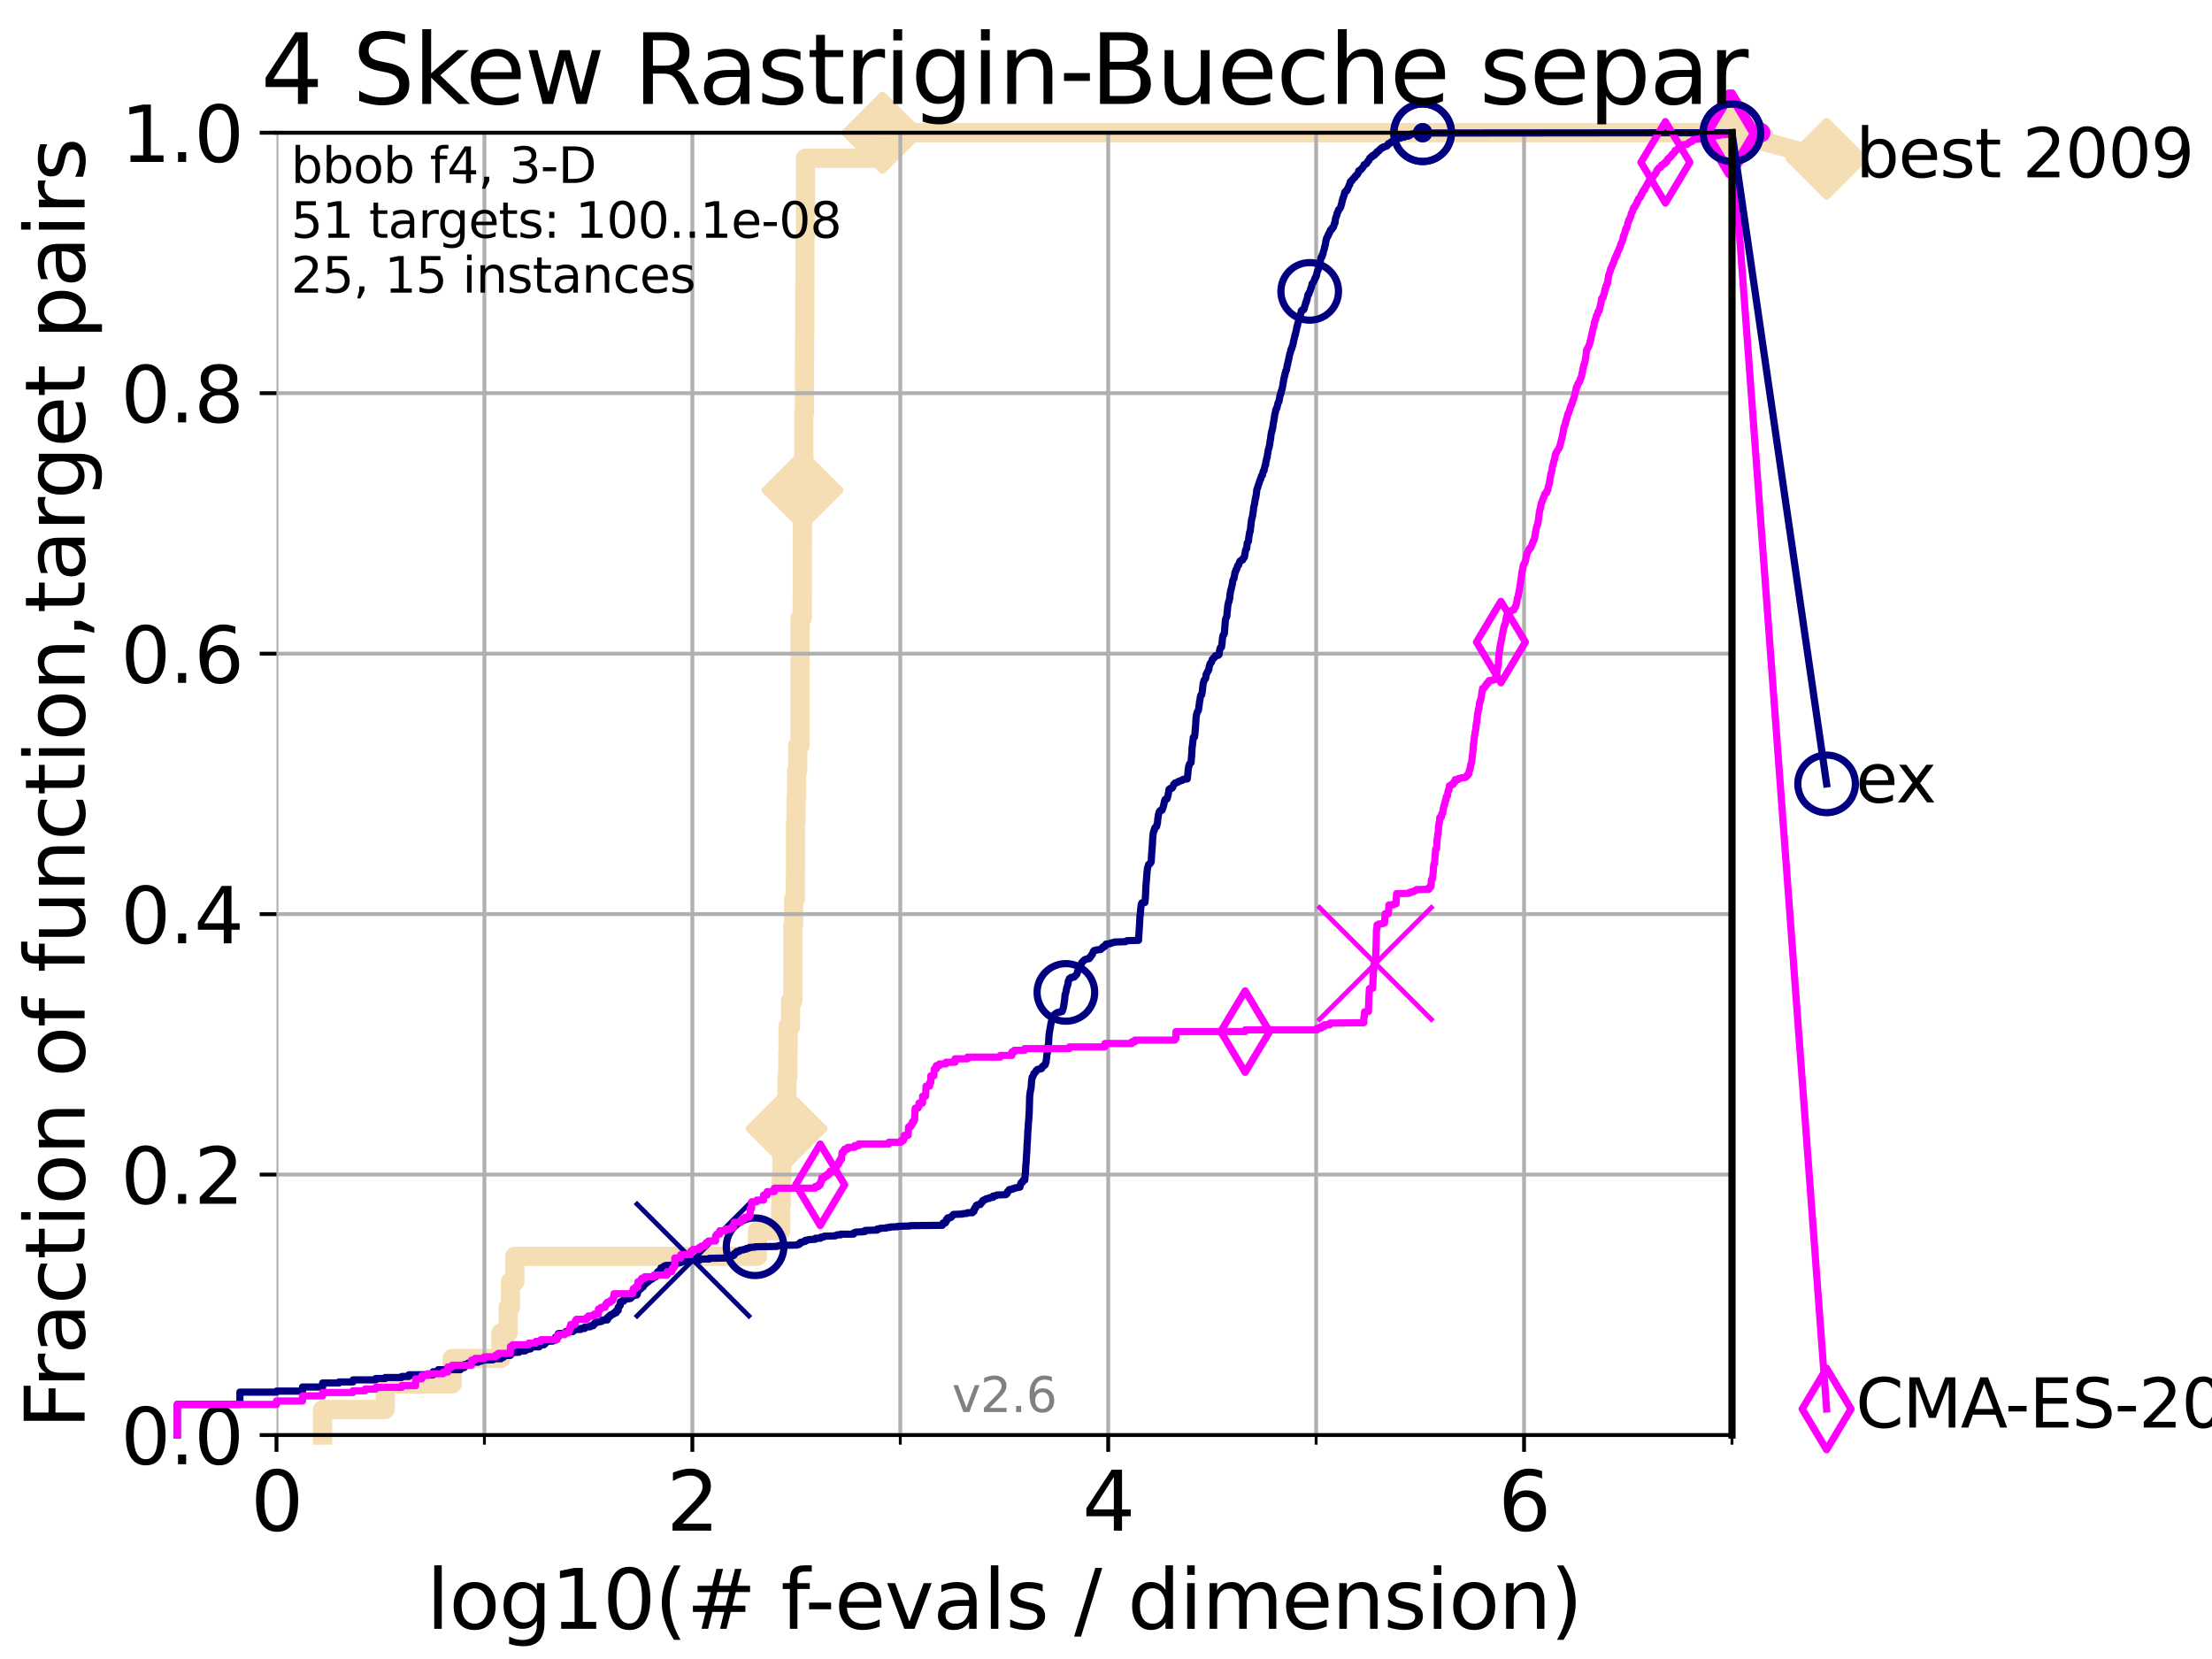 <?xml version="1.0" encoding="utf-8" standalone="no"?>
<!DOCTYPE svg PUBLIC "-//W3C//DTD SVG 1.1//EN"
  "http://www.w3.org/Graphics/SVG/1.1/DTD/svg11.dtd">
<svg xmlns:xlink="http://www.w3.org/1999/xlink" width="460.8pt" height="345.6pt" viewBox="0 0 460.8 345.6" xmlns="http://www.w3.org/2000/svg" version="1.1">
 <defs>
  <style type="text/css">*{stroke-linejoin: round; stroke-linecap: butt}</style>
 </defs>
 <g id="figure_1">
  <g id="patch_1">
   <path d="M 0 345.6 
L 460.8 345.6 
L 460.8 0 
L 0 0 
z
" style="fill: #ffffff"/>
  </g>
  <g id="axes_1">
   <g id="patch_2">
    <path d="M 57.6 298.944 
L 360.806 298.944 
L 360.806 27.648 
L 57.6 27.648 
z
" style="fill: #ffffff"/>
   </g>
   <g id="line2d_1">
    <path d="M 67.209 298.944 
L 67.209 293.624 
L 80.249 293.624 
L 80.249 288.305 
L 94.206 288.305 
L 94.206 282.985 
L 104.345 282.985 
L 104.345 277.666 
L 105.851 277.666 
L 105.851 272.346 
L 106.327 272.346 
L 106.327 267.027 
L 107.245 267.027 
L 107.245 261.707 
L 157.795 261.707 
L 157.795 256.388 
L 162.634 256.388 
L 162.634 251.068 
L 162.752 251.068 
L 162.752 245.749 
L 162.869 245.749 
L 162.869 240.429 
L 163.866 240.429 
L 163.866 235.11 
L 163.932 235.11 
L 163.932 224.471 
L 164.107 224.471 
L 164.107 219.151 
L 164.173 219.151 
L 164.173 213.832 
L 164.687 213.832 
L 164.687 208.512 
L 165.167 208.512 
L 165.167 203.192 
L 165.187 203.192 
L 165.187 192.553 
L 165.331 192.553 
L 165.331 187.234 
L 165.695 187.234 
L 165.695 181.914 
L 165.715 181.914 
L 165.715 171.275 
L 165.815 171.275 
L 165.815 165.956 
L 165.954 165.956 
L 165.954 160.636 
L 166.189 160.636 
L 166.189 155.317 
L 166.652 155.317 
L 166.652 139.358 
L 166.671 139.358 
L 166.671 128.719 
L 167.122 128.719 
L 167.122 123.4 
L 167.141 123.4 
L 167.141 112.76 
L 167.159 112.76 
L 167.159 107.441 
L 167.178 107.441 
L 167.178 102.121 
L 167.453 102.121 
L 167.453 86.163 
L 167.581 86.163 
L 167.581 75.524 
L 167.599 75.524 
L 167.599 70.204 
L 167.653 70.204 
L 167.653 59.565 
L 167.689 59.565 
L 167.689 48.926 
L 167.797 48.926 
L 167.797 32.968 
L 183.843 32.968 
L 183.843 27.648 
L 360.806 27.648 
" style="fill: none; stroke: #f5deb3; stroke-width: 4; stroke-linecap: square"/>
   </g>
   <g id="line2d_2">
    <defs>
     <path id="m1cbeac54ed" d="M -0 7.778 
L 7.778 0 
L 0 -7.778 
L -7.778 -0 
z
" style="stroke: #f5deb3; stroke-width: 1.5; stroke-linejoin: miter"/>
    </defs>
    <g>
     <use xlink:href="#m1cbeac54ed" x="163.866" y="235.11" style="fill: #f5deb3; stroke: #f5deb3; stroke-width: 1.5; stroke-linejoin: miter"/>
     <use xlink:href="#m1cbeac54ed" x="167.178" y="102.121" style="fill: #f5deb3; stroke: #f5deb3; stroke-width: 1.5; stroke-linejoin: miter"/>
     <use xlink:href="#m1cbeac54ed" x="183.843" y="27.648" style="fill: #f5deb3; stroke: #f5deb3; stroke-width: 1.5; stroke-linejoin: miter"/>
     <use xlink:href="#m1cbeac54ed" x="183.843" y="27.648" style="fill: #f5deb3; stroke: #f5deb3; stroke-width: 1.5; stroke-linejoin: miter"/>
     <use xlink:href="#m1cbeac54ed" x="360.806" y="27.648" style="fill: #f5deb3; stroke: #f5deb3; stroke-width: 1.5; stroke-linejoin: miter"/>
    </g>
   </g>
   <g id="line2d_3">
    <path style="fill: none; stroke: #f5deb3; stroke-width: 4; stroke-linecap: square"/>
    <g/>
   </g>
   <g id="line2d_4">
    <path d="M 360.806 27.648 
L 380.515 33.074 
" style="fill: none; stroke: #f5deb3; stroke-width: 4; stroke-linecap: square"/>
    <g>
     <use xlink:href="#m1cbeac54ed" x="360.806" y="27.648" style="fill: #f5deb3; stroke: #f5deb3; stroke-width: 1.5; stroke-linejoin: miter"/>
     <use xlink:href="#m1cbeac54ed" x="380.515" y="33.074" style="fill: #f5deb3; stroke: #f5deb3; stroke-width: 1.5; stroke-linejoin: miter"/>
    </g>
   </g>
   <g id="matplotlib.axis_1">
    <g id="xtick_1">
     <g id="line2d_5">
      <path d="M 57.6 298.944 
L 57.6 27.648 
" clip-path="url(#pa787aea024)" style="fill: none; stroke: #b0b0b0; stroke-width: 0.8; stroke-linecap: square"/>
     </g>
     <g id="line2d_6">
      <defs>
       <path id="m926ef73aa8" d="M 0 0 
L 0 3.5 
" style="stroke: #000000; stroke-width: 0.8"/>
      </defs>
      <g>
       <use xlink:href="#m926ef73aa8" x="57.6" y="298.944" style="stroke: #000000; stroke-width: 0.8"/>
      </g>
     </g>
     <g id="text_1">
      <!-- 0 -->
      <g transform="translate(52.192 318.861)scale(0.17 -0.17)">
       <defs>
        <path id="DejaVuSans-30" d="M 2034 4250 
Q 1547 4250 1301 3770 
Q 1056 3291 1056 2328 
Q 1056 1369 1301 889 
Q 1547 409 2034 409 
Q 2525 409 2770 889 
Q 3016 1369 3016 2328 
Q 3016 3291 2770 3770 
Q 2525 4250 2034 4250 
z
M 2034 4750 
Q 2819 4750 3233 4129 
Q 3647 3509 3647 2328 
Q 3647 1150 3233 529 
Q 2819 -91 2034 -91 
Q 1250 -91 836 529 
Q 422 1150 422 2328 
Q 422 3509 836 4129 
Q 1250 4750 2034 4750 
z
" transform="scale(0.016)"/>
       </defs>
       <use xlink:href="#DejaVuSans-30"/>
      </g>
     </g>
    </g>
    <g id="xtick_2">
     <g id="line2d_7">
      <path d="M 144.23 298.944 
L 144.23 27.648 
" clip-path="url(#pa787aea024)" style="fill: none; stroke: #b0b0b0; stroke-width: 0.8; stroke-linecap: square"/>
     </g>
     <g id="line2d_8">
      <g>
       <use xlink:href="#m926ef73aa8" x="144.23" y="298.944" style="stroke: #000000; stroke-width: 0.8"/>
      </g>
     </g>
     <g id="text_2">
      <!-- 2 -->
      <g transform="translate(138.822 318.861)scale(0.17 -0.17)">
       <defs>
        <path id="DejaVuSans-32" d="M 1228 531 
L 3431 531 
L 3431 0 
L 469 0 
L 469 531 
Q 828 903 1448 1529 
Q 2069 2156 2228 2338 
Q 2531 2678 2651 2914 
Q 2772 3150 2772 3378 
Q 2772 3750 2511 3984 
Q 2250 4219 1831 4219 
Q 1534 4219 1204 4116 
Q 875 4013 500 3803 
L 500 4441 
Q 881 4594 1212 4672 
Q 1544 4750 1819 4750 
Q 2544 4750 2975 4387 
Q 3406 4025 3406 3419 
Q 3406 3131 3298 2873 
Q 3191 2616 2906 2266 
Q 2828 2175 2409 1742 
Q 1991 1309 1228 531 
z
" transform="scale(0.016)"/>
       </defs>
       <use xlink:href="#DejaVuSans-32"/>
      </g>
     </g>
    </g>
    <g id="xtick_3">
     <g id="line2d_9">
      <path d="M 230.861 298.944 
L 230.861 27.648 
" clip-path="url(#pa787aea024)" style="fill: none; stroke: #b0b0b0; stroke-width: 0.8; stroke-linecap: square"/>
     </g>
     <g id="line2d_10">
      <g>
       <use xlink:href="#m926ef73aa8" x="230.861" y="298.944" style="stroke: #000000; stroke-width: 0.8"/>
      </g>
     </g>
     <g id="text_3">
      <!-- 4 -->
      <g transform="translate(225.453 318.861)scale(0.17 -0.17)">
       <defs>
        <path id="DejaVuSans-34" d="M 2419 4116 
L 825 1625 
L 2419 1625 
L 2419 4116 
z
M 2253 4666 
L 3047 4666 
L 3047 1625 
L 3713 1625 
L 3713 1100 
L 3047 1100 
L 3047 0 
L 2419 0 
L 2419 1100 
L 313 1100 
L 313 1709 
L 2253 4666 
z
" transform="scale(0.016)"/>
       </defs>
       <use xlink:href="#DejaVuSans-34"/>
      </g>
     </g>
    </g>
    <g id="xtick_4">
     <g id="line2d_11">
      <path d="M 317.491 298.944 
L 317.491 27.648 
" clip-path="url(#pa787aea024)" style="fill: none; stroke: #b0b0b0; stroke-width: 0.8; stroke-linecap: square"/>
     </g>
     <g id="line2d_12">
      <g>
       <use xlink:href="#m926ef73aa8" x="317.491" y="298.944" style="stroke: #000000; stroke-width: 0.8"/>
      </g>
     </g>
     <g id="text_4">
      <!-- 6 -->
      <g transform="translate(312.083 318.861)scale(0.17 -0.17)">
       <defs>
        <path id="DejaVuSans-36" d="M 2113 2584 
Q 1688 2584 1439 2293 
Q 1191 2003 1191 1497 
Q 1191 994 1439 701 
Q 1688 409 2113 409 
Q 2538 409 2786 701 
Q 3034 994 3034 1497 
Q 3034 2003 2786 2293 
Q 2538 2584 2113 2584 
z
M 3366 4563 
L 3366 3988 
Q 3128 4100 2886 4159 
Q 2644 4219 2406 4219 
Q 1781 4219 1451 3797 
Q 1122 3375 1075 2522 
Q 1259 2794 1537 2939 
Q 1816 3084 2150 3084 
Q 2853 3084 3261 2657 
Q 3669 2231 3669 1497 
Q 3669 778 3244 343 
Q 2819 -91 2113 -91 
Q 1303 -91 875 529 
Q 447 1150 447 2328 
Q 447 3434 972 4092 
Q 1497 4750 2381 4750 
Q 2619 4750 2861 4703 
Q 3103 4656 3366 4563 
z
" transform="scale(0.016)"/>
       </defs>
       <use xlink:href="#DejaVuSans-36"/>
      </g>
     </g>
    </g>
    <g id="xtick_5">
     <g id="line2d_13">
      <path d="M 100.915 298.944 
L 100.915 27.648 
" clip-path="url(#pa787aea024)" style="fill: none; stroke: #b0b0b0; stroke-width: 0.8; stroke-linecap: square"/>
     </g>
     <g id="line2d_14">
      <defs>
       <path id="mdafcd325e3" d="M 0 0 
L 0 2 
" style="stroke: #000000; stroke-width: 0.6"/>
      </defs>
      <g>
       <use xlink:href="#mdafcd325e3" x="100.915" y="298.944" style="stroke: #000000; stroke-width: 0.6"/>
      </g>
     </g>
    </g>
    <g id="xtick_6">
     <g id="line2d_15">
      <path d="M 187.546 298.944 
L 187.546 27.648 
" clip-path="url(#pa787aea024)" style="fill: none; stroke: #b0b0b0; stroke-width: 0.8; stroke-linecap: square"/>
     </g>
     <g id="line2d_16">
      <g>
       <use xlink:href="#mdafcd325e3" x="187.546" y="298.944" style="stroke: #000000; stroke-width: 0.6"/>
      </g>
     </g>
    </g>
    <g id="xtick_7">
     <g id="line2d_17">
      <path d="M 274.176 298.944 
L 274.176 27.648 
" clip-path="url(#pa787aea024)" style="fill: none; stroke: #b0b0b0; stroke-width: 0.8; stroke-linecap: square"/>
     </g>
     <g id="line2d_18">
      <g>
       <use xlink:href="#mdafcd325e3" x="274.176" y="298.944" style="stroke: #000000; stroke-width: 0.6"/>
      </g>
     </g>
    </g>
    <g id="xtick_8">
     <g id="line2d_19">
      <path d="M 360.806 298.944 
L 360.806 27.648 
" clip-path="url(#pa787aea024)" style="fill: none; stroke: #b0b0b0; stroke-width: 0.8; stroke-linecap: square"/>
     </g>
     <g id="line2d_20">
      <g>
       <use xlink:href="#mdafcd325e3" x="360.806" y="298.944" style="stroke: #000000; stroke-width: 0.6"/>
      </g>
     </g>
    </g>
    <g id="text_5">
     <!-- log10(# f-evals / dimension) -->
     <g transform="translate(88.823 339.314)scale(0.17 -0.17)">
      <defs>
       <path id="DejaVuSans-6c" d="M 603 4863 
L 1178 4863 
L 1178 0 
L 603 0 
L 603 4863 
z
" transform="scale(0.016)"/>
       <path id="DejaVuSans-6f" d="M 1959 3097 
Q 1497 3097 1228 2736 
Q 959 2375 959 1747 
Q 959 1119 1226 758 
Q 1494 397 1959 397 
Q 2419 397 2687 759 
Q 2956 1122 2956 1747 
Q 2956 2369 2687 2733 
Q 2419 3097 1959 3097 
z
M 1959 3584 
Q 2709 3584 3137 3096 
Q 3566 2609 3566 1747 
Q 3566 888 3137 398 
Q 2709 -91 1959 -91 
Q 1206 -91 779 398 
Q 353 888 353 1747 
Q 353 2609 779 3096 
Q 1206 3584 1959 3584 
z
" transform="scale(0.016)"/>
       <path id="DejaVuSans-67" d="M 2906 1791 
Q 2906 2416 2648 2759 
Q 2391 3103 1925 3103 
Q 1463 3103 1205 2759 
Q 947 2416 947 1791 
Q 947 1169 1205 825 
Q 1463 481 1925 481 
Q 2391 481 2648 825 
Q 2906 1169 2906 1791 
z
M 3481 434 
Q 3481 -459 3084 -895 
Q 2688 -1331 1869 -1331 
Q 1566 -1331 1297 -1286 
Q 1028 -1241 775 -1147 
L 775 -588 
Q 1028 -725 1275 -790 
Q 1522 -856 1778 -856 
Q 2344 -856 2625 -561 
Q 2906 -266 2906 331 
L 2906 616 
Q 2728 306 2450 153 
Q 2172 0 1784 0 
Q 1141 0 747 490 
Q 353 981 353 1791 
Q 353 2603 747 3093 
Q 1141 3584 1784 3584 
Q 2172 3584 2450 3431 
Q 2728 3278 2906 2969 
L 2906 3500 
L 3481 3500 
L 3481 434 
z
" transform="scale(0.016)"/>
       <path id="DejaVuSans-31" d="M 794 531 
L 1825 531 
L 1825 4091 
L 703 3866 
L 703 4441 
L 1819 4666 
L 2450 4666 
L 2450 531 
L 3481 531 
L 3481 0 
L 794 0 
L 794 531 
z
" transform="scale(0.016)"/>
       <path id="DejaVuSans-28" d="M 1984 4856 
Q 1566 4138 1362 3434 
Q 1159 2731 1159 2009 
Q 1159 1288 1364 580 
Q 1569 -128 1984 -844 
L 1484 -844 
Q 1016 -109 783 600 
Q 550 1309 550 2009 
Q 550 2706 781 3412 
Q 1013 4119 1484 4856 
L 1984 4856 
z
" transform="scale(0.016)"/>
       <path id="DejaVuSans-23" d="M 3272 2816 
L 2363 2816 
L 2100 1772 
L 3016 1772 
L 3272 2816 
z
M 2803 4594 
L 2478 3297 
L 3391 3297 
L 3719 4594 
L 4219 4594 
L 3897 3297 
L 4872 3297 
L 4872 2816 
L 3775 2816 
L 3519 1772 
L 4513 1772 
L 4513 1294 
L 3397 1294 
L 3072 0 
L 2572 0 
L 2894 1294 
L 1978 1294 
L 1656 0 
L 1153 0 
L 1478 1294 
L 494 1294 
L 494 1772 
L 1594 1772 
L 1856 2816 
L 850 2816 
L 850 3297 
L 1978 3297 
L 2297 4594 
L 2803 4594 
z
" transform="scale(0.016)"/>
       <path id="DejaVuSans-20" transform="scale(0.016)"/>
       <path id="DejaVuSans-66" d="M 2375 4863 
L 2375 4384 
L 1825 4384 
Q 1516 4384 1395 4259 
Q 1275 4134 1275 3809 
L 1275 3500 
L 2222 3500 
L 2222 3053 
L 1275 3053 
L 1275 0 
L 697 0 
L 697 3053 
L 147 3053 
L 147 3500 
L 697 3500 
L 697 3744 
Q 697 4328 969 4595 
Q 1241 4863 1831 4863 
L 2375 4863 
z
" transform="scale(0.016)"/>
       <path id="DejaVuSans-2d" d="M 313 2009 
L 1997 2009 
L 1997 1497 
L 313 1497 
L 313 2009 
z
" transform="scale(0.016)"/>
       <path id="DejaVuSans-65" d="M 3597 1894 
L 3597 1613 
L 953 1613 
Q 991 1019 1311 708 
Q 1631 397 2203 397 
Q 2534 397 2845 478 
Q 3156 559 3463 722 
L 3463 178 
Q 3153 47 2828 -22 
Q 2503 -91 2169 -91 
Q 1331 -91 842 396 
Q 353 884 353 1716 
Q 353 2575 817 3079 
Q 1281 3584 2069 3584 
Q 2775 3584 3186 3129 
Q 3597 2675 3597 1894 
z
M 3022 2063 
Q 3016 2534 2758 2815 
Q 2500 3097 2075 3097 
Q 1594 3097 1305 2825 
Q 1016 2553 972 2059 
L 3022 2063 
z
" transform="scale(0.016)"/>
       <path id="DejaVuSans-76" d="M 191 3500 
L 800 3500 
L 1894 563 
L 2988 3500 
L 3597 3500 
L 2284 0 
L 1503 0 
L 191 3500 
z
" transform="scale(0.016)"/>
       <path id="DejaVuSans-61" d="M 2194 1759 
Q 1497 1759 1228 1600 
Q 959 1441 959 1056 
Q 959 750 1161 570 
Q 1363 391 1709 391 
Q 2188 391 2477 730 
Q 2766 1069 2766 1631 
L 2766 1759 
L 2194 1759 
z
M 3341 1997 
L 3341 0 
L 2766 0 
L 2766 531 
Q 2569 213 2275 61 
Q 1981 -91 1556 -91 
Q 1019 -91 701 211 
Q 384 513 384 1019 
Q 384 1609 779 1909 
Q 1175 2209 1959 2209 
L 2766 2209 
L 2766 2266 
Q 2766 2663 2505 2880 
Q 2244 3097 1772 3097 
Q 1472 3097 1187 3025 
Q 903 2953 641 2809 
L 641 3341 
Q 956 3463 1253 3523 
Q 1550 3584 1831 3584 
Q 2591 3584 2966 3190 
Q 3341 2797 3341 1997 
z
" transform="scale(0.016)"/>
       <path id="DejaVuSans-73" d="M 2834 3397 
L 2834 2853 
Q 2591 2978 2328 3040 
Q 2066 3103 1784 3103 
Q 1356 3103 1142 2972 
Q 928 2841 928 2578 
Q 928 2378 1081 2264 
Q 1234 2150 1697 2047 
L 1894 2003 
Q 2506 1872 2764 1633 
Q 3022 1394 3022 966 
Q 3022 478 2636 193 
Q 2250 -91 1575 -91 
Q 1294 -91 989 -36 
Q 684 19 347 128 
L 347 722 
Q 666 556 975 473 
Q 1284 391 1588 391 
Q 1994 391 2212 530 
Q 2431 669 2431 922 
Q 2431 1156 2273 1281 
Q 2116 1406 1581 1522 
L 1381 1569 
Q 847 1681 609 1914 
Q 372 2147 372 2553 
Q 372 3047 722 3315 
Q 1072 3584 1716 3584 
Q 2034 3584 2315 3537 
Q 2597 3491 2834 3397 
z
" transform="scale(0.016)"/>
       <path id="DejaVuSans-2f" d="M 1625 4666 
L 2156 4666 
L 531 -594 
L 0 -594 
L 1625 4666 
z
" transform="scale(0.016)"/>
       <path id="DejaVuSans-64" d="M 2906 2969 
L 2906 4863 
L 3481 4863 
L 3481 0 
L 2906 0 
L 2906 525 
Q 2725 213 2448 61 
Q 2172 -91 1784 -91 
Q 1150 -91 751 415 
Q 353 922 353 1747 
Q 353 2572 751 3078 
Q 1150 3584 1784 3584 
Q 2172 3584 2448 3432 
Q 2725 3281 2906 2969 
z
M 947 1747 
Q 947 1113 1208 752 
Q 1469 391 1925 391 
Q 2381 391 2643 752 
Q 2906 1113 2906 1747 
Q 2906 2381 2643 2742 
Q 2381 3103 1925 3103 
Q 1469 3103 1208 2742 
Q 947 2381 947 1747 
z
" transform="scale(0.016)"/>
       <path id="DejaVuSans-69" d="M 603 3500 
L 1178 3500 
L 1178 0 
L 603 0 
L 603 3500 
z
M 603 4863 
L 1178 4863 
L 1178 4134 
L 603 4134 
L 603 4863 
z
" transform="scale(0.016)"/>
       <path id="DejaVuSans-6d" d="M 3328 2828 
Q 3544 3216 3844 3400 
Q 4144 3584 4550 3584 
Q 5097 3584 5394 3201 
Q 5691 2819 5691 2113 
L 5691 0 
L 5113 0 
L 5113 2094 
Q 5113 2597 4934 2840 
Q 4756 3084 4391 3084 
Q 3944 3084 3684 2787 
Q 3425 2491 3425 1978 
L 3425 0 
L 2847 0 
L 2847 2094 
Q 2847 2600 2669 2842 
Q 2491 3084 2119 3084 
Q 1678 3084 1418 2786 
Q 1159 2488 1159 1978 
L 1159 0 
L 581 0 
L 581 3500 
L 1159 3500 
L 1159 2956 
Q 1356 3278 1631 3431 
Q 1906 3584 2284 3584 
Q 2666 3584 2933 3390 
Q 3200 3197 3328 2828 
z
" transform="scale(0.016)"/>
       <path id="DejaVuSans-6e" d="M 3513 2113 
L 3513 0 
L 2938 0 
L 2938 2094 
Q 2938 2591 2744 2837 
Q 2550 3084 2163 3084 
Q 1697 3084 1428 2787 
Q 1159 2491 1159 1978 
L 1159 0 
L 581 0 
L 581 3500 
L 1159 3500 
L 1159 2956 
Q 1366 3272 1645 3428 
Q 1925 3584 2291 3584 
Q 2894 3584 3203 3211 
Q 3513 2838 3513 2113 
z
" transform="scale(0.016)"/>
       <path id="DejaVuSans-29" d="M 513 4856 
L 1013 4856 
Q 1481 4119 1714 3412 
Q 1947 2706 1947 2009 
Q 1947 1309 1714 600 
Q 1481 -109 1013 -844 
L 513 -844 
Q 928 -128 1133 580 
Q 1338 1288 1338 2009 
Q 1338 2731 1133 3434 
Q 928 4138 513 4856 
z
" transform="scale(0.016)"/>
      </defs>
      <use xlink:href="#DejaVuSans-6c"/>
      <use xlink:href="#DejaVuSans-6f" x="27.783"/>
      <use xlink:href="#DejaVuSans-67" x="88.965"/>
      <use xlink:href="#DejaVuSans-31" x="152.441"/>
      <use xlink:href="#DejaVuSans-30" x="216.064"/>
      <use xlink:href="#DejaVuSans-28" x="279.688"/>
      <use xlink:href="#DejaVuSans-23" x="318.701"/>
      <use xlink:href="#DejaVuSans-20" x="402.49"/>
      <use xlink:href="#DejaVuSans-66" x="434.277"/>
      <use xlink:href="#DejaVuSans-2d" x="463.982"/>
      <use xlink:href="#DejaVuSans-65" x="500.066"/>
      <use xlink:href="#DejaVuSans-76" x="561.59"/>
      <use xlink:href="#DejaVuSans-61" x="620.77"/>
      <use xlink:href="#DejaVuSans-6c" x="682.049"/>
      <use xlink:href="#DejaVuSans-73" x="709.832"/>
      <use xlink:href="#DejaVuSans-20" x="761.932"/>
      <use xlink:href="#DejaVuSans-2f" x="793.719"/>
      <use xlink:href="#DejaVuSans-20" x="827.41"/>
      <use xlink:href="#DejaVuSans-64" x="859.197"/>
      <use xlink:href="#DejaVuSans-69" x="922.674"/>
      <use xlink:href="#DejaVuSans-6d" x="950.457"/>
      <use xlink:href="#DejaVuSans-65" x="1047.869"/>
      <use xlink:href="#DejaVuSans-6e" x="1109.393"/>
      <use xlink:href="#DejaVuSans-73" x="1172.771"/>
      <use xlink:href="#DejaVuSans-69" x="1224.871"/>
      <use xlink:href="#DejaVuSans-6f" x="1252.654"/>
      <use xlink:href="#DejaVuSans-6e" x="1313.836"/>
      <use xlink:href="#DejaVuSans-29" x="1377.215"/>
     </g>
    </g>
   </g>
   <g id="matplotlib.axis_2">
    <g id="ytick_1">
     <g id="line2d_21">
      <path d="M 57.6 298.944 
L 360.806 298.944 
" clip-path="url(#pa787aea024)" style="fill: none; stroke: #b0b0b0; stroke-width: 0.8; stroke-linecap: square"/>
     </g>
     <g id="line2d_22">
      <defs>
       <path id="mfd2d2cd89a" d="M 0 0 
L -3.5 0 
" style="stroke: #000000; stroke-width: 0.8"/>
      </defs>
      <g>
       <use xlink:href="#mfd2d2cd89a" x="57.6" y="298.944" style="stroke: #000000; stroke-width: 0.8"/>
      </g>
     </g>
     <g id="text_6">
      <!-- 0.0 -->
      <g transform="translate(25.155 305.023)scale(0.16 -0.16)">
       <defs>
        <path id="DejaVuSans-2e" d="M 684 794 
L 1344 794 
L 1344 0 
L 684 0 
L 684 794 
z
" transform="scale(0.016)"/>
       </defs>
       <use xlink:href="#DejaVuSans-30"/>
       <use xlink:href="#DejaVuSans-2e" x="63.623"/>
       <use xlink:href="#DejaVuSans-30" x="95.41"/>
      </g>
     </g>
    </g>
    <g id="ytick_2">
     <g id="line2d_23">
      <path d="M 57.6 244.685 
L 360.806 244.685 
" clip-path="url(#pa787aea024)" style="fill: none; stroke: #b0b0b0; stroke-width: 0.8; stroke-linecap: square"/>
     </g>
     <g id="line2d_24">
      <g>
       <use xlink:href="#mfd2d2cd89a" x="57.6" y="244.685" style="stroke: #000000; stroke-width: 0.8"/>
      </g>
     </g>
     <g id="text_7">
      <!-- 0.2 -->
      <g transform="translate(25.155 250.764)scale(0.16 -0.16)">
       <use xlink:href="#DejaVuSans-30"/>
       <use xlink:href="#DejaVuSans-2e" x="63.623"/>
       <use xlink:href="#DejaVuSans-32" x="95.41"/>
      </g>
     </g>
    </g>
    <g id="ytick_3">
     <g id="line2d_25">
      <path d="M 57.6 190.426 
L 360.806 190.426 
" clip-path="url(#pa787aea024)" style="fill: none; stroke: #b0b0b0; stroke-width: 0.8; stroke-linecap: square"/>
     </g>
     <g id="line2d_26">
      <g>
       <use xlink:href="#mfd2d2cd89a" x="57.6" y="190.426" style="stroke: #000000; stroke-width: 0.8"/>
      </g>
     </g>
     <g id="text_8">
      <!-- 0.4 -->
      <g transform="translate(25.155 196.504)scale(0.16 -0.16)">
       <use xlink:href="#DejaVuSans-30"/>
       <use xlink:href="#DejaVuSans-2e" x="63.623"/>
       <use xlink:href="#DejaVuSans-34" x="95.41"/>
      </g>
     </g>
    </g>
    <g id="ytick_4">
     <g id="line2d_27">
      <path d="M 57.6 136.166 
L 360.806 136.166 
" clip-path="url(#pa787aea024)" style="fill: none; stroke: #b0b0b0; stroke-width: 0.8; stroke-linecap: square"/>
     </g>
     <g id="line2d_28">
      <g>
       <use xlink:href="#mfd2d2cd89a" x="57.6" y="136.166" style="stroke: #000000; stroke-width: 0.8"/>
      </g>
     </g>
     <g id="text_9">
      <!-- 0.6 -->
      <g transform="translate(25.155 142.245)scale(0.16 -0.16)">
       <use xlink:href="#DejaVuSans-30"/>
       <use xlink:href="#DejaVuSans-2e" x="63.623"/>
       <use xlink:href="#DejaVuSans-36" x="95.41"/>
      </g>
     </g>
    </g>
    <g id="ytick_5">
     <g id="line2d_29">
      <path d="M 57.6 81.907 
L 360.806 81.907 
" clip-path="url(#pa787aea024)" style="fill: none; stroke: #b0b0b0; stroke-width: 0.8; stroke-linecap: square"/>
     </g>
     <g id="line2d_30">
      <g>
       <use xlink:href="#mfd2d2cd89a" x="57.6" y="81.907" style="stroke: #000000; stroke-width: 0.8"/>
      </g>
     </g>
     <g id="text_10">
      <!-- 0.8 -->
      <g transform="translate(25.155 87.986)scale(0.16 -0.16)">
       <defs>
        <path id="DejaVuSans-38" d="M 2034 2216 
Q 1584 2216 1326 1975 
Q 1069 1734 1069 1313 
Q 1069 891 1326 650 
Q 1584 409 2034 409 
Q 2484 409 2743 651 
Q 3003 894 3003 1313 
Q 3003 1734 2745 1975 
Q 2488 2216 2034 2216 
z
M 1403 2484 
Q 997 2584 770 2862 
Q 544 3141 544 3541 
Q 544 4100 942 4425 
Q 1341 4750 2034 4750 
Q 2731 4750 3128 4425 
Q 3525 4100 3525 3541 
Q 3525 3141 3298 2862 
Q 3072 2584 2669 2484 
Q 3125 2378 3379 2068 
Q 3634 1759 3634 1313 
Q 3634 634 3220 271 
Q 2806 -91 2034 -91 
Q 1263 -91 848 271 
Q 434 634 434 1313 
Q 434 1759 690 2068 
Q 947 2378 1403 2484 
z
M 1172 3481 
Q 1172 3119 1398 2916 
Q 1625 2713 2034 2713 
Q 2441 2713 2670 2916 
Q 2900 3119 2900 3481 
Q 2900 3844 2670 4047 
Q 2441 4250 2034 4250 
Q 1625 4250 1398 4047 
Q 1172 3844 1172 3481 
z
" transform="scale(0.016)"/>
       </defs>
       <use xlink:href="#DejaVuSans-30"/>
       <use xlink:href="#DejaVuSans-2e" x="63.623"/>
       <use xlink:href="#DejaVuSans-38" x="95.41"/>
      </g>
     </g>
    </g>
    <g id="ytick_6">
     <g id="line2d_31">
      <path d="M 57.6 27.648 
L 360.806 27.648 
" clip-path="url(#pa787aea024)" style="fill: none; stroke: #b0b0b0; stroke-width: 0.8; stroke-linecap: square"/>
     </g>
     <g id="line2d_32">
      <g>
       <use xlink:href="#mfd2d2cd89a" x="57.6" y="27.648" style="stroke: #000000; stroke-width: 0.8"/>
      </g>
     </g>
     <g id="text_11">
      <!-- 1.0 -->
      <g transform="translate(25.155 33.727)scale(0.16 -0.16)">
       <use xlink:href="#DejaVuSans-31"/>
       <use xlink:href="#DejaVuSans-2e" x="63.623"/>
       <use xlink:href="#DejaVuSans-30" x="95.41"/>
      </g>
     </g>
    </g>
    <g id="text_12">
     <!-- Fraction of function,target pairs -->
     <g transform="translate(17.62 297.681)rotate(-90)scale(0.17 -0.17)">
      <defs>
       <path id="DejaVuSans-46" d="M 628 4666 
L 3309 4666 
L 3309 4134 
L 1259 4134 
L 1259 2759 
L 3109 2759 
L 3109 2228 
L 1259 2228 
L 1259 0 
L 628 0 
L 628 4666 
z
" transform="scale(0.016)"/>
       <path id="DejaVuSans-72" d="M 2631 2963 
Q 2534 3019 2420 3045 
Q 2306 3072 2169 3072 
Q 1681 3072 1420 2755 
Q 1159 2438 1159 1844 
L 1159 0 
L 581 0 
L 581 3500 
L 1159 3500 
L 1159 2956 
Q 1341 3275 1631 3429 
Q 1922 3584 2338 3584 
Q 2397 3584 2469 3576 
Q 2541 3569 2628 3553 
L 2631 2963 
z
" transform="scale(0.016)"/>
       <path id="DejaVuSans-63" d="M 3122 3366 
L 3122 2828 
Q 2878 2963 2633 3030 
Q 2388 3097 2138 3097 
Q 1578 3097 1268 2742 
Q 959 2388 959 1747 
Q 959 1106 1268 751 
Q 1578 397 2138 397 
Q 2388 397 2633 464 
Q 2878 531 3122 666 
L 3122 134 
Q 2881 22 2623 -34 
Q 2366 -91 2075 -91 
Q 1284 -91 818 406 
Q 353 903 353 1747 
Q 353 2603 823 3093 
Q 1294 3584 2113 3584 
Q 2378 3584 2631 3529 
Q 2884 3475 3122 3366 
z
" transform="scale(0.016)"/>
       <path id="DejaVuSans-74" d="M 1172 4494 
L 1172 3500 
L 2356 3500 
L 2356 3053 
L 1172 3053 
L 1172 1153 
Q 1172 725 1289 603 
Q 1406 481 1766 481 
L 2356 481 
L 2356 0 
L 1766 0 
Q 1100 0 847 248 
Q 594 497 594 1153 
L 594 3053 
L 172 3053 
L 172 3500 
L 594 3500 
L 594 4494 
L 1172 4494 
z
" transform="scale(0.016)"/>
       <path id="DejaVuSans-75" d="M 544 1381 
L 544 3500 
L 1119 3500 
L 1119 1403 
Q 1119 906 1312 657 
Q 1506 409 1894 409 
Q 2359 409 2629 706 
Q 2900 1003 2900 1516 
L 2900 3500 
L 3475 3500 
L 3475 0 
L 2900 0 
L 2900 538 
Q 2691 219 2414 64 
Q 2138 -91 1772 -91 
Q 1169 -91 856 284 
Q 544 659 544 1381 
z
M 1991 3584 
L 1991 3584 
z
" transform="scale(0.016)"/>
       <path id="DejaVuSans-2c" d="M 750 794 
L 1409 794 
L 1409 256 
L 897 -744 
L 494 -744 
L 750 256 
L 750 794 
z
" transform="scale(0.016)"/>
       <path id="DejaVuSans-70" d="M 1159 525 
L 1159 -1331 
L 581 -1331 
L 581 3500 
L 1159 3500 
L 1159 2969 
Q 1341 3281 1617 3432 
Q 1894 3584 2278 3584 
Q 2916 3584 3314 3078 
Q 3713 2572 3713 1747 
Q 3713 922 3314 415 
Q 2916 -91 2278 -91 
Q 1894 -91 1617 61 
Q 1341 213 1159 525 
z
M 3116 1747 
Q 3116 2381 2855 2742 
Q 2594 3103 2138 3103 
Q 1681 3103 1420 2742 
Q 1159 2381 1159 1747 
Q 1159 1113 1420 752 
Q 1681 391 2138 391 
Q 2594 391 2855 752 
Q 3116 1113 3116 1747 
z
" transform="scale(0.016)"/>
      </defs>
      <use xlink:href="#DejaVuSans-46"/>
      <use xlink:href="#DejaVuSans-72" x="50.27"/>
      <use xlink:href="#DejaVuSans-61" x="91.383"/>
      <use xlink:href="#DejaVuSans-63" x="152.662"/>
      <use xlink:href="#DejaVuSans-74" x="207.643"/>
      <use xlink:href="#DejaVuSans-69" x="246.852"/>
      <use xlink:href="#DejaVuSans-6f" x="274.635"/>
      <use xlink:href="#DejaVuSans-6e" x="335.816"/>
      <use xlink:href="#DejaVuSans-20" x="399.195"/>
      <use xlink:href="#DejaVuSans-6f" x="430.982"/>
      <use xlink:href="#DejaVuSans-66" x="492.164"/>
      <use xlink:href="#DejaVuSans-20" x="527.369"/>
      <use xlink:href="#DejaVuSans-66" x="559.156"/>
      <use xlink:href="#DejaVuSans-75" x="594.361"/>
      <use xlink:href="#DejaVuSans-6e" x="657.74"/>
      <use xlink:href="#DejaVuSans-63" x="721.119"/>
      <use xlink:href="#DejaVuSans-74" x="776.1"/>
      <use xlink:href="#DejaVuSans-69" x="815.309"/>
      <use xlink:href="#DejaVuSans-6f" x="843.092"/>
      <use xlink:href="#DejaVuSans-6e" x="904.273"/>
      <use xlink:href="#DejaVuSans-2c" x="967.652"/>
      <use xlink:href="#DejaVuSans-74" x="999.439"/>
      <use xlink:href="#DejaVuSans-61" x="1038.648"/>
      <use xlink:href="#DejaVuSans-72" x="1099.928"/>
      <use xlink:href="#DejaVuSans-67" x="1139.291"/>
      <use xlink:href="#DejaVuSans-65" x="1202.768"/>
      <use xlink:href="#DejaVuSans-74" x="1264.291"/>
      <use xlink:href="#DejaVuSans-20" x="1303.5"/>
      <use xlink:href="#DejaVuSans-70" x="1335.287"/>
      <use xlink:href="#DejaVuSans-61" x="1398.764"/>
      <use xlink:href="#DejaVuSans-69" x="1460.043"/>
      <use xlink:href="#DejaVuSans-72" x="1487.826"/>
      <use xlink:href="#DejaVuSans-73" x="1528.939"/>
     </g>
    </g>
   </g>
   <g id="line2d_33">
    <defs>
     <path id="mf463f6197b" d="M 0 1.5 
C 0.398 1.5 0.779 1.342 1.061 1.061 
C 1.342 0.779 1.5 0.398 1.5 0 
C 1.5 -0.398 1.342 -0.779 1.061 -1.061 
C 0.779 -1.342 0.398 -1.5 0 -1.5 
C -0.398 -1.5 -0.779 -1.342 -1.061 -1.061 
C -1.342 -0.779 -1.5 -0.398 -1.5 0 
C -1.5 0.398 -1.342 0.779 -1.061 1.061 
C -0.779 1.342 -0.398 1.5 0 1.5 
z
" style="stroke: #f5deb3"/>
    </defs>
    <g>
     <use xlink:href="#mf463f6197b" x="183.843" y="27.648" style="fill: #f5deb3; stroke: #f5deb3"/>
     <use xlink:href="#mf463f6197b" x="183.843" y="27.648" style="fill: #f5deb3; stroke: #f5deb3"/>
    </g>
   </g>
   <g id="line2d_34">
    <defs>
     <path id="m9cee5ea17b" d="M 0 1.5 
C 0.398 1.5 0.779 1.342 1.061 1.061 
C 1.342 0.779 1.5 0.398 1.5 0 
C 1.5 -0.398 1.342 -0.779 1.061 -1.061 
C 0.779 -1.342 0.398 -1.5 0 -1.5 
C -0.398 -1.5 -0.779 -1.342 -1.061 -1.061 
C -1.342 -0.779 -1.5 -0.398 -1.5 0 
C -1.5 0.398 -1.342 0.779 -1.061 1.061 
C -0.779 1.342 -0.398 1.5 0 1.5 
z
" style="stroke: #000080"/>
    </defs>
    <g>
     <use xlink:href="#m9cee5ea17b" x="296.369" y="27.648" style="fill: #000080; stroke: #000080"/>
     <use xlink:href="#m9cee5ea17b" x="296.369" y="27.648" style="fill: #000080; stroke: #000080"/>
    </g>
   </g>
   <g id="line2d_35">
    <path d="M 36.933 298.944 
L 36.933 292.561 
L 49.973 292.561 
L 49.973 290.007 
L 57.6 290.007 
L 57.6 289.794 
L 63.012 289.794 
L 63.012 288.943 
L 67.209 288.943 
L 67.209 288.092 
L 70.639 288.092 
L 70.639 287.879 
L 73.539 287.879 
L 73.539 287.454 
L 78.267 287.454 
L 78.267 287.17 
L 80.249 287.17 
L 80.249 286.957 
L 83.678 286.957 
L 83.678 286.745 
L 85.184 286.745 
L 85.184 286.39 
L 90.231 286.39 
L 90.231 285.752 
L 91.306 285.752 
L 91.306 285.326 
L 95.917 285.326 
L 95.917 284.9 
L 96.718 284.9 
L 96.718 284.262 
L 97.485 284.262 
L 97.485 283.978 
L 98.223 283.978 
L 98.223 283.766 
L 99.617 283.766 
L 99.617 283.553 
L 100.277 283.553 
L 100.277 283.34 
L 102.708 283.269 
L 102.708 283.056 
L 104.345 283.056 
L 104.345 282.773 
L 104.86 282.773 
L 104.86 282.418 
L 106.327 282.347 
L 106.327 281.851 
L 106.791 281.851 
L 106.791 281.78 
L 106.791 281.709 
L 108.12 281.709 
L 108.12 281.425 
L 109.361 281.425 
L 109.361 281.212 
L 109.757 281.212 
L 109.757 281.07 
L 110.525 280.999 
L 110.525 280.574 
L 112.318 280.574 
L 112.318 280.148 
L 113.317 280.148 
L 113.317 279.865 
L 113.638 279.865 
L 113.638 279.439 
L 115.168 279.368 
L 115.168 279.155 
L 115.747 279.155 
L 115.747 278.517 
L 116.309 278.517 
L 116.309 278.446 
L 116.309 277.808 
L 117.9 277.737 
L 117.9 277.382 
L 119.366 277.382 
L 119.366 277.169 
L 119.6 277.169 
L 119.6 276.957 
L 120.944 276.957 
L 120.944 276.744 
L 121.79 276.744 
L 121.79 276.46 
L 122.991 276.389 
L 122.991 276.176 
L 123.564 276.176 
L 123.564 275.964 
L 123.751 275.964 
L 123.751 275.751 
L 123.936 275.751 
L 123.936 275.538 
L 124.302 275.538 
L 124.302 275.396 
L 125.185 275.325 
L 125.185 275.183 
L 125.527 275.183 
L 125.527 274.971 
L 126.517 274.971 
L 126.517 274.474 
L 126.836 274.474 
L 126.836 274.261 
L 126.994 274.261 
L 126.994 274.049 
L 127.304 274.049 
L 127.304 273.836 
L 127.761 273.765 
L 127.761 273.694 
L 127.911 273.694 
L 127.911 273.481 
L 128.354 273.481 
L 128.354 273.056 
L 128.786 272.985 
L 128.786 272.346 
L 128.928 272.346 
L 128.928 272.134 
L 129.069 272.134 
L 129.069 271.921 
L 129.209 271.921 
L 129.209 271.212 
L 129.486 271.212 
L 129.486 271.07 
L 129.893 271.07 
L 129.893 270.786 
L 130.292 270.715 
L 130.292 270.644 
L 130.939 270.573 
L 130.939 270.502 
L 131.316 270.502 
L 131.316 270.289 
L 131.564 270.289 
L 131.564 270.077 
L 131.808 270.077 
L 131.808 269.935 
L 132.169 269.864 
L 132.169 269.793 
L 132.639 269.793 
L 132.639 269.651 
L 132.755 269.651 
L 132.755 269.084 
L 132.984 269.013 
L 132.984 268.729 
L 133.211 268.658 
L 133.211 268.587 
L 133.323 268.587 
L 133.323 268.445 
L 133.546 268.445 
L 133.656 268.091 
L 133.983 268.091 
L 134.091 267.665 
L 134.198 267.665 
L 134.198 267.523 
L 134.411 267.523 
L 134.411 267.452 
L 134.411 267.24 
L 134.829 267.169 
L 134.829 267.027 
L 135.034 267.027 
L 135.034 266.814 
L 135.238 266.814 
L 135.238 266.672 
L 135.439 266.672 
L 135.439 266.459 
L 135.835 266.459 
L 135.835 266.176 
L 136.223 266.176 
L 136.223 266.034 
L 136.603 265.963 
L 136.697 265.466 
L 136.883 265.466 
L 136.975 264.97 
L 137.25 264.899 
L 137.25 264.757 
L 137.521 264.757 
L 137.61 264.403 
L 137.699 264.332 
L 137.699 264.119 
L 138.224 264.048 
L 138.31 263.764 
L 138.651 263.693 
L 138.651 263.622 
L 140.344 263.551 
L 140.421 263.41 
L 140.801 263.339 
L 140.801 263.268 
L 141.099 263.197 
L 141.099 263.126 
L 141.754 263.055 
L 141.754 262.842 
L 143.397 262.771 
L 143.397 262.7 
L 143.85 262.7 
L 143.85 262.487 
L 145.794 262.487 
L 145.794 262.275 
L 147.764 262.275 
L 147.764 262.133 
L 151.435 262.062 
L 151.435 261.849 
L 151.9 261.849 
L 151.9 261.636 
L 152.796 261.565 
L 152.796 261.495 
L 152.914 261.495 
L 152.954 261.14 
L 153.267 261.069 
L 153.344 260.856 
L 153.46 260.785 
L 153.46 260.714 
L 153.952 260.714 
L 153.952 260.572 
L 154.175 260.502 
L 154.175 260.431 
L 154.9 260.36 
L 154.9 260.289 
L 155.461 260.218 
L 155.495 260.076 
L 156.072 260.005 
L 156.139 259.863 
L 157.301 259.792 
L 157.301 259.721 
L 161.889 259.65 
L 161.889 259.579 
L 162.421 259.509 
L 162.421 259.438 
L 166.033 259.367 
L 166.033 259.296 
L 166.499 259.225 
L 166.499 259.012 
L 166.766 259.012 
L 166.766 258.799 
L 167.325 258.728 
L 167.325 258.657 
L 167.779 258.587 
L 167.779 258.374 
L 168.414 258.303 
L 168.414 258.232 
L 169.865 258.161 
L 169.865 257.948 
L 170.941 257.948 
L 170.941 257.735 
L 171.596 257.664 
L 171.669 257.523 
L 173.998 257.452 
L 173.998 257.381 
L 174.381 257.31 
L 174.381 257.239 
L 175.135 257.239 
L 175.135 257.097 
L 177.8 257.097 
L 177.884 256.813 
L 178.257 256.742 
L 178.257 256.671 
L 179.814 256.601 
L 179.814 256.53 
L 180.235 256.53 
L 180.235 256.317 
L 182.734 256.246 
L 182.734 256.033 
L 183.309 255.962 
L 183.309 255.891 
L 184.613 255.82 
L 184.613 255.749 
L 185.403 255.678 
L 185.403 255.608 
L 187.082 255.537 
L 187.082 255.466 
L 189.599 255.395 
L 189.599 255.324 
L 196.316 255.253 
L 196.379 254.898 
L 196.458 254.898 
L 196.458 254.756 
L 196.951 254.756 
L 196.981 254.473 
L 197.117 254.473 
L 197.147 254.047 
L 197.402 254.047 
L 197.431 253.693 
L 198.094 253.622 
L 198.094 253.551 
L 198.258 253.48 
L 198.322 253.267 
L 198.501 253.196 
L 198.599 252.983 
L 200.531 252.912 
L 200.531 252.841 
L 201.458 252.77 
L 201.541 252.629 
L 202.587 252.629 
L 202.61 252.345 
L 202.898 252.345 
L 202.964 251.848 
L 203.019 251.848 
L 203.019 251.707 
L 203.255 251.636 
L 203.352 251.139 
L 203.538 251.068 
L 203.538 250.997 
L 204.217 250.926 
L 204.282 250.643 
L 204.499 250.572 
L 204.502 250.43 
L 204.641 250.43 
L 204.732 250.075 
L 205.044 250.004 
L 205.044 249.933 
L 205.39 249.862 
L 205.428 249.721 
L 206.072 249.65 
L 206.109 249.508 
L 206.852 249.437 
L 206.869 249.153 
L 207.553 249.082 
L 207.631 248.94 
L 209.543 248.869 
L 209.594 248.657 
L 209.793 248.657 
L 209.885 248.231 
L 210.056 248.16 
L 210.056 248.089 
L 210.222 248.018 
L 210.245 247.806 
L 210.977 247.735 
L 211.019 247.593 
L 211.462 247.522 
L 211.462 247.451 
L 212.103 247.38 
L 212.103 247.309 
L 212.47 247.309 
L 212.575 246.742 
L 212.647 246.671 
L 212.702 246.387 
L 212.967 246.316 
L 213.038 246.032 
L 213.127 245.961 
L 213.127 245.891 
L 213.485 245.82 
L 213.566 244.543 
L 213.607 244.543 
L 213.712 242.486 
L 213.749 242.415 
L 213.853 240.429 
L 213.878 240.358 
L 213.986 237.947 
L 214.02 237.876 
L 214.125 235.393 
L 214.159 235.322 
L 214.253 233.691 
L 214.28 233.62 
L 214.39 231.847 
L 214.402 231.776 
L 214.503 228.301 
L 214.527 228.23 
L 214.631 227.308 
L 214.671 227.237 
L 214.778 226.669 
L 214.801 226.598 
L 214.908 225.038 
L 214.938 224.967 
L 215.014 224.4 
L 215.147 224.329 
L 215.241 224.045 
L 215.29 223.974 
L 215.373 223.619 
L 215.555 223.549 
L 215.651 223.336 
L 215.799 223.265 
L 215.872 222.981 
L 216.079 222.91 
L 216.127 222.768 
L 216.687 222.697 
L 216.687 222.626 
L 216.957 222.626 
L 217.039 222.343 
L 217.118 222.272 
L 217.118 222.201 
L 217.384 222.13 
L 217.451 221.917 
L 217.716 221.846 
L 217.809 221.421 
L 217.897 221.35 
L 217.991 220.57 
L 218.01 220.57 
L 218.117 219.435 
L 218.186 219.364 
L 218.287 218.016 
L 218.314 217.945 
L 218.425 217.378 
L 218.434 217.378 
L 218.543 215.463 
L 218.574 215.392 
L 218.68 214.612 
L 218.696 214.612 
L 218.806 213.973 
L 218.817 213.902 
L 218.926 213.264 
L 218.93 213.193 
L 219.033 212.768 
L 219.132 212.697 
L 219.222 212.129 
L 219.296 212.058 
L 219.385 211.846 
L 219.499 211.775 
L 219.603 211.491 
L 219.636 211.42 
L 219.636 211.349 
L 219.824 211.278 
L 219.824 211.207 
L 220.019 211.136 
L 220.019 211.065 
L 220.266 210.994 
L 220.266 210.924 
L 220.802 210.853 
L 220.802 210.782 
L 221.257 210.711 
L 221.356 210.427 
L 221.389 210.356 
L 221.482 210.001 
L 221.524 209.931 
L 221.634 209.221 
L 221.652 209.15 
L 221.757 208.37 
L 221.782 208.299 
L 221.879 207.164 
L 221.914 207.164 
L 222.017 206.81 
L 222.044 206.739 
L 222.154 206.1 
L 222.166 206.03 
L 222.276 205.604 
L 222.31 205.533 
L 222.41 205.178 
L 222.46 205.108 
L 222.556 204.327 
L 222.642 204.256 
L 222.748 203.973 
L 222.782 203.902 
L 222.782 203.831 
L 223.084 203.76 
L 223.112 203.618 
L 223.767 203.547 
L 223.854 203.334 
L 224.046 203.263 
L 224.124 203.122 
L 224.244 203.051 
L 224.345 202.909 
L 224.367 202.838 
L 224.443 202.483 
L 224.506 202.412 
L 224.579 202.058 
L 224.655 201.987 
L 224.765 201.419 
L 224.924 201.348 
L 224.96 201.136 
L 225.121 201.065 
L 225.182 200.852 
L 225.293 200.781 
L 225.362 200.497 
L 225.447 200.426 
L 225.555 200.284 
L 225.712 200.214 
L 225.765 200.072 
L 225.93 200.001 
L 225.93 199.93 
L 226.249 199.859 
L 226.249 199.788 
L 226.886 199.717 
L 226.962 199.433 
L 227.201 199.362 
L 227.284 199.15 
L 227.344 199.079 
L 227.371 198.937 
L 227.545 198.866 
L 227.647 198.511 
L 227.681 198.44 
L 227.739 198.228 
L 227.893 198.157 
L 227.904 198.015 
L 228.432 197.944 
L 228.432 197.873 
L 229.289 197.802 
L 229.396 197.66 
L 229.521 197.589 
L 229.521 197.518 
L 229.729 197.447 
L 229.764 197.235 
L 230.138 197.164 
L 230.138 197.093 
L 230.293 197.022 
L 230.399 196.667 
L 231.227 196.596 
L 231.227 196.525 
L 231.617 196.454 
L 231.617 196.383 
L 232.196 196.313 
L 232.196 196.242 
L 234.459 196.171 
L 234.459 196.1 
L 234.785 196.029 
L 234.785 195.958 
L 237.171 195.887 
L 237.281 194.185 
L 237.283 194.185 
L 237.392 192.412 
L 237.406 192.341 
L 237.474 190.78 
L 237.523 190.709 
L 237.633 189.291 
L 237.643 189.22 
L 237.739 188.44 
L 237.77 188.369 
L 237.868 188.085 
L 238.497 188.014 
L 238.607 186.95 
L 238.612 186.879 
L 238.723 184.468 
L 238.728 184.397 
L 238.838 183.12 
L 238.844 183.049 
L 238.954 181.56 
L 238.966 181.489 
L 239.073 180.709 
L 239.116 180.638 
L 239.225 180.283 
L 239.245 180.212 
L 239.28 180.07 
L 239.482 179.999 
L 239.482 179.928 
L 239.638 179.857 
L 239.729 179.645 
L 239.809 179.574 
L 239.919 177.801 
L 239.924 177.73 
L 240.03 176.311 
L 240.041 176.24 
L 240.149 174.325 
L 240.166 174.254 
L 240.249 173.474 
L 240.288 173.403 
L 240.389 172.978 
L 240.495 172.907 
L 240.554 172.481 
L 240.645 172.41 
L 240.748 172.268 
L 240.941 172.197 
L 241.047 171.63 
L 241.106 171.559 
L 241.21 170.424 
L 241.235 170.353 
L 241.343 169.644 
L 241.37 169.573 
L 241.468 169.147 
L 241.572 169.077 
L 241.664 168.864 
L 242.066 168.793 
L 242.176 168.509 
L 242.191 168.438 
L 242.275 168.155 
L 242.336 168.084 
L 242.412 167.658 
L 242.463 167.587 
L 242.565 166.949 
L 242.599 166.878 
L 242.652 166.665 
L 242.745 166.594 
L 242.745 166.523 
L 243.089 166.452 
L 243.147 166.169 
L 243.222 166.098 
L 243.329 165.601 
L 243.344 165.53 
L 243.452 164.963 
L 243.483 164.892 
L 243.513 164.466 
L 243.681 164.395 
L 243.746 164.254 
L 244.174 164.183 
L 244.237 164.041 
L 244.318 163.97 
L 244.393 163.686 
L 244.474 163.615 
L 244.492 163.402 
L 244.661 163.331 
L 244.757 163.119 
L 245.146 163.048 
L 245.146 162.977 
L 245.47 162.906 
L 245.537 162.764 
L 245.911 162.693 
L 245.911 162.622 
L 246.313 162.551 
L 246.313 162.48 
L 246.479 162.409 
L 246.479 162.338 
L 247.323 162.268 
L 247.428 161.416 
L 247.438 161.346 
L 247.53 160.282 
L 247.552 160.211 
L 247.64 159.572 
L 247.729 159.501 
L 247.803 159.147 
L 247.871 159.076 
L 247.982 158.934 
L 248.119 158.863 
L 248.23 157.445 
L 248.245 157.374 
L 248.347 155.529 
L 248.386 155.459 
L 248.495 154.395 
L 248.512 154.324 
L 248.584 153.614 
L 248.829 153.544 
L 248.931 152.763 
L 248.941 152.763 
L 248.941 152.692 
L 249.05 151.345 
L 249.064 151.274 
L 249.175 149.359 
L 249.197 149.288 
L 249.279 148.72 
L 249.32 148.65 
L 249.414 148.295 
L 249.504 148.224 
L 249.608 148.011 
L 249.669 147.94 
L 249.77 147.018 
L 249.801 146.947 
L 249.904 146.025 
L 249.959 145.954 
L 250.05 145.174 
L 250.08 145.103 
L 250.158 144.82 
L 250.336 144.749 
L 250.432 144.181 
L 250.454 144.11 
L 250.561 143.046 
L 250.573 142.975 
L 250.66 142.266 
L 250.716 142.195 
L 250.825 141.699 
L 250.906 141.628 
L 251.008 141.486 
L 251.113 141.415 
L 251.223 140.989 
L 251.227 140.919 
L 251.273 140.422 
L 251.382 140.351 
L 251.472 140.067 
L 251.525 139.996 
L 251.57 139.855 
L 251.686 139.784 
L 251.735 139.571 
L 251.818 139.5 
L 251.928 138.72 
L 251.994 138.649 
L 252.063 138.294 
L 252.152 138.223 
L 252.192 138.081 
L 252.341 138.011 
L 252.45 137.727 
L 252.468 137.656 
L 252.556 137.301 
L 252.7 137.23 
L 252.787 137.088 
L 252.982 137.018 
L 253.074 136.805 
L 253.146 136.734 
L 253.183 136.592 
L 253.784 136.521 
L 253.784 136.45 
L 253.95 136.379 
L 254.061 135.457 
L 254.103 135.386 
L 254.177 135.032 
L 254.247 134.961 
L 254.247 134.89 
L 254.46 134.819 
L 254.571 134.039 
L 254.577 133.968 
L 254.673 132.833 
L 254.703 132.762 
L 254.79 132.336 
L 254.921 132.265 
L 254.972 132.053 
L 255.055 131.982 
L 255.161 130.492 
L 255.179 130.421 
L 255.281 129.074 
L 255.32 129.003 
L 255.371 128.79 
L 255.438 128.719 
L 255.505 128.506 
L 255.568 128.435 
L 255.674 127.159 
L 255.694 127.088 
L 255.791 126.024 
L 255.827 125.953 
L 255.936 125.385 
L 256.023 125.315 
L 256.12 124.818 
L 256.158 124.747 
L 256.246 123.683 
L 256.289 123.612 
L 256.385 122.903 
L 256.459 122.832 
L 256.53 122.407 
L 256.572 122.336 
L 256.672 121.839 
L 256.704 121.768 
L 256.807 120.988 
L 256.859 120.917 
L 256.942 120.633 
L 257.045 120.562 
L 257.147 119.924 
L 257.182 119.853 
L 257.271 119.215 
L 257.392 119.144 
L 257.488 118.647 
L 257.643 118.576 
L 257.752 118.08 
L 257.792 118.009 
L 257.85 117.796 
L 258.041 117.725 
L 258.139 117.3 
L 258.191 117.229 
L 258.211 117.087 
L 258.339 117.016 
L 258.34 116.874 
L 258.501 116.803 
L 258.501 116.732 
L 258.865 116.661 
L 258.903 116.378 
L 259.06 116.307 
L 259.073 116.165 
L 259.231 116.094 
L 259.321 115.456 
L 259.354 115.385 
L 259.46 114.676 
L 259.522 114.605 
L 259.582 114.321 
L 259.71 114.25 
L 259.813 113.115 
L 259.927 113.044 
L 260 112.831 
L 260.074 112.76 
L 260.174 111.697 
L 260.217 111.626 
L 260.328 110.845 
L 260.42 110.775 
L 260.531 109.852 
L 260.548 109.782 
L 260.659 108.718 
L 260.673 108.647 
L 260.765 108.008 
L 260.823 107.937 
L 260.904 107.583 
L 260.937 107.512 
L 261.036 106.732 
L 261.065 106.661 
L 261.162 105.668 
L 261.197 105.597 
L 261.287 105.171 
L 261.33 105.1 
L 261.44 104.32 
L 261.456 104.249 
L 261.558 103.682 
L 261.61 103.611 
L 261.707 102.973 
L 261.73 102.902 
L 261.804 102.05 
L 261.853 101.98 
L 261.943 101.625 
L 262.011 101.554 
L 262.108 101.128 
L 262.139 101.058 
L 262.247 100.703 
L 262.315 100.632 
L 262.384 100.277 
L 262.439 100.206 
L 262.54 99.852 
L 262.641 99.781 
L 262.737 99.284 
L 262.809 99.213 
L 262.829 99.072 
L 262.995 99.001 
L 263.094 98.362 
L 263.15 98.291 
L 263.154 98.149 
L 263.317 98.079 
L 263.412 97.511 
L 263.438 97.44 
L 263.548 96.944 
L 263.647 96.873 
L 263.719 96.093 
L 263.785 96.022 
L 263.895 95.383 
L 263.969 95.312 
L 264.058 94.532 
L 264.098 94.461 
L 264.197 93.752 
L 264.222 93.681 
L 264.324 93.326 
L 264.362 93.256 
L 264.473 92.688 
L 264.5 92.617 
L 264.603 91.695 
L 264.664 91.624 
L 264.768 90.631 
L 264.784 90.56 
L 264.889 89.922 
L 264.974 89.851 
L 265.068 89.213 
L 265.139 89.142 
L 265.248 88.149 
L 265.283 88.078 
L 265.387 87.44 
L 265.405 87.369 
L 265.515 86.659 
L 265.527 86.588 
L 265.636 86.021 
L 265.687 85.95 
L 265.759 85.383 
L 265.826 85.312 
L 265.885 85.099 
L 265.989 85.028 
L 266.078 84.602 
L 266.112 84.532 
L 266.207 84.035 
L 266.232 83.964 
L 266.334 83.751 
L 266.423 83.68 
L 266.532 83.042 
L 266.555 82.971 
L 266.66 82.333 
L 266.734 82.262 
L 266.772 81.978 
L 266.859 81.907 
L 266.919 81.411 
L 266.999 81.34 
L 267.109 80.914 
L 267.118 80.843 
L 267.23 80.276 
L 267.244 80.205 
L 267.34 79.567 
L 267.369 79.496 
L 267.454 78.857 
L 267.506 78.786 
L 267.579 78.29 
L 267.649 78.219 
L 267.716 77.723 
L 267.784 77.652 
L 267.856 77.226 
L 267.969 77.155 
L 268.079 76.588 
L 268.096 76.517 
L 268.156 76.02 
L 268.237 75.949 
L 268.348 75.24 
L 268.396 75.169 
L 268.493 74.602 
L 268.534 74.531 
L 268.635 73.892 
L 268.677 73.822 
L 268.76 73.467 
L 268.829 73.396 
L 268.91 72.899 
L 268.95 72.829 
L 268.95 72.758 
L 269.081 72.687 
L 269.19 72.119 
L 269.273 72.048 
L 269.373 71.623 
L 269.39 71.552 
L 269.499 70.914 
L 269.548 70.843 
L 269.658 70.275 
L 269.692 70.204 
L 269.76 69.779 
L 269.858 69.708 
L 269.95 69.14 
L 269.99 69.069 
L 270.08 68.573 
L 270.106 68.502 
L 270.18 68.005 
L 270.27 67.935 
L 270.376 67.225 
L 270.421 67.154 
L 270.531 66.942 
L 270.579 66.871 
L 270.687 66.303 
L 270.714 66.232 
L 270.796 65.878 
L 270.845 65.807 
L 270.948 65.381 
L 270.975 65.31 
L 271.083 64.743 
L 271.192 64.672 
L 271.192 64.601 
L 271.576 64.53 
L 271.639 64.388 
L 271.698 64.317 
L 271.773 63.821 
L 271.838 63.75 
L 271.92 63.395 
L 271.975 63.324 
L 271.995 63.041 
L 272.122 62.97 
L 272.169 62.544 
L 272.266 62.473 
L 272.373 61.906 
L 272.385 61.835 
L 272.483 61.338 
L 272.674 61.267 
L 272.777 60.842 
L 272.835 60.771 
L 272.925 60.558 
L 272.955 60.487 
L 273.045 60.062 
L 273.129 59.991 
L 273.234 59.636 
L 273.25 59.565 
L 273.346 59.069 
L 273.457 58.998 
L 273.539 58.856 
L 273.616 58.785 
L 273.724 58.501 
L 273.792 58.43 
L 273.883 58.147 
L 273.929 58.076 
L 273.934 57.934 
L 274.068 57.863 
L 274.152 57.508 
L 274.243 57.437 
L 274.338 56.87 
L 274.377 56.799 
L 274.488 56.373 
L 274.557 56.303 
L 274.667 56.019 
L 274.699 55.948 
L 274.773 55.451 
L 274.86 55.38 
L 274.97 54.529 
L 275.043 54.458 
L 275.153 53.891 
L 275.175 53.82 
L 275.243 53.536 
L 275.422 53.465 
L 275.464 53.04 
L 275.578 52.969 
L 275.686 52.402 
L 275.723 52.331 
L 275.817 52.047 
L 275.862 51.976 
L 275.953 51.338 
L 276.015 51.267 
L 276.117 50.841 
L 276.127 50.77 
L 276.209 50.132 
L 276.268 50.061 
L 276.339 49.635 
L 276.424 49.564 
L 276.522 49.281 
L 276.634 49.21 
L 276.683 48.926 
L 276.781 48.855 
L 276.801 48.642 
L 276.945 48.571 
L 277.049 48.146 
L 277.152 48.075 
L 277.202 47.862 
L 277.437 47.791 
L 277.539 47.437 
L 277.745 47.366 
L 277.853 47.082 
L 277.877 47.011 
L 277.979 46.515 
L 278.106 46.444 
L 278.191 45.593 
L 278.234 45.522 
L 278.299 45.238 
L 278.364 45.167 
L 278.474 44.812 
L 278.506 44.741 
L 278.545 44.387 
L 278.622 44.316 
L 278.695 44.103 
L 278.775 44.032 
L 278.838 43.678 
L 279.01 43.607 
L 279.095 43.465 
L 279.151 43.394 
L 279.253 43.181 
L 279.305 43.11 
L 279.414 42.614 
L 279.477 42.543 
L 279.575 41.904 
L 279.643 41.833 
L 279.752 41.266 
L 279.837 41.195 
L 279.941 40.77 
L 280.018 40.699 
L 280.118 40.06 
L 280.203 39.989 
L 280.278 39.847 
L 280.546 39.777 
L 280.622 39.493 
L 280.741 39.422 
L 280.828 39.067 
L 280.903 38.996 
L 281.01 38.713 
L 281.04 38.642 
L 281.069 38.5 
L 281.195 38.429 
L 281.288 37.861 
L 281.43 37.791 
L 281.43 37.72 
L 281.652 37.649 
L 281.709 37.436 
L 281.803 37.365 
L 281.865 37.223 
L 282.006 37.152 
L 282.006 37.081 
L 282.221 37.01 
L 282.302 36.727 
L 282.422 36.656 
L 282.422 36.585 
L 282.613 36.514 
L 282.678 36.372 
L 282.801 36.301 
L 282.905 36.017 
L 282.995 35.946 
L 283.039 35.592 
L 283.252 35.521 
L 283.252 35.45 
L 283.458 35.379 
L 283.458 35.308 
L 283.623 35.237 
L 283.723 35.024 
L 283.857 34.953 
L 283.962 34.741 
L 284.038 34.67 
L 284.12 34.457 
L 284.165 34.386 
L 284.165 34.315 
L 284.423 34.244 
L 284.423 34.173 
L 284.656 34.102 
L 284.656 34.031 
L 284.77 33.961 
L 284.854 33.748 
L 284.9 33.677 
L 284.951 33.535 
L 285.142 33.464 
L 285.241 33.251 
L 285.295 33.18 
L 285.318 32.968 
L 285.485 32.897 
L 285.521 32.755 
L 285.832 32.684 
L 285.928 32.4 
L 286.351 32.329 
L 286.454 32.045 
L 286.677 31.975 
L 286.677 31.904 
L 286.851 31.833 
L 286.862 31.62 
L 287.086 31.549 
L 287.086 31.478 
L 287.303 31.407 
L 287.368 31.194 
L 287.516 31.123 
L 287.516 31.052 
L 287.715 30.982 
L 287.764 30.84 
L 288.093 30.769 
L 288.113 30.627 
L 288.545 30.556 
L 288.545 30.485 
L 288.931 30.414 
L 289.039 30.272 
L 289.138 30.201 
L 289.206 29.918 
L 289.571 29.847 
L 289.571 29.776 
L 289.733 29.705 
L 289.793 29.563 
L 290.094 29.492 
L 290.126 29.35 
L 290.586 29.279 
L 290.608 29.137 
L 290.737 29.067 
L 290.796 28.854 
L 291.732 28.783 
L 291.82 28.641 
L 292.516 28.57 
L 292.532 28.428 
L 293.393 28.357 
L 293.393 28.286 
L 293.69 28.215 
L 293.764 28.074 
L 293.982 28.003 
L 293.982 27.932 
L 294.75 27.861 
L 294.795 27.719 
L 360.806 27.648 
L 360.806 27.648 
" style="fill: none; stroke: #000080; stroke-width: 1.5; stroke-linecap: square"/>
   </g>
   <g id="line2d_36">
    <defs>
     <path id="m77308855ba" d="M 0 6 
C 1.591 6 3.117 5.368 4.243 4.243 
C 5.368 3.117 6 1.591 6 0 
C 6 -1.591 5.368 -3.117 4.243 -4.243 
C 3.117 -5.368 1.591 -6 0 -6 
C -1.591 -6 -3.117 -5.368 -4.243 -4.243 
C -5.368 -3.117 -6 -1.591 -6 0 
C -6 1.591 -5.368 3.117 -4.243 4.243 
C -3.117 5.368 -1.591 6 0 6 
z
" style="stroke: #000080; stroke-width: 1.5"/>
    </defs>
    <g>
     <use xlink:href="#m77308855ba" x="157.301" y="259.721" style="fill-opacity: 0; stroke: #000080; stroke-width: 1.5"/>
     <use xlink:href="#m77308855ba" x="222.044" y="206.739" style="fill-opacity: 0; stroke: #000080; stroke-width: 1.5"/>
     <use xlink:href="#m77308855ba" x="272.835" y="60.7" style="fill-opacity: 0; stroke: #000080; stroke-width: 1.5"/>
     <use xlink:href="#m77308855ba" x="296.369" y="27.648" style="fill-opacity: 0; stroke: #000080; stroke-width: 1.5"/>
     <use xlink:href="#m77308855ba" x="296.369" y="27.648" style="fill-opacity: 0; stroke: #000080; stroke-width: 1.5"/>
     <use xlink:href="#m77308855ba" x="360.806" y="27.648" style="fill-opacity: 0; stroke: #000080; stroke-width: 1.5"/>
    </g>
   </g>
   <g id="line2d_37">
    <path style="fill: none; stroke: #000080; stroke-width: 1.5; stroke-linecap: square"/>
    <g/>
   </g>
   <g id="line2d_38">
    <path d="M 144.355 262.487 
" clip-path="url(#pa787aea024)" style="fill: none; stroke: #000080; stroke-width: 1.5; stroke-linecap: square"/>
    <defs>
     <path id="m3dfa9ca6fb" d="M -12 12 
L 12 -12 
M -12 -12 
L 12 12 
" style="stroke: #000080"/>
    </defs>
    <g clip-path="url(#pa787aea024)">
     <use xlink:href="#m3dfa9ca6fb" x="144.355" y="262.487" style="fill: #000080; stroke: #000080"/>
    </g>
   </g>
   <g id="line2d_39">
    <defs>
     <path id="m21992cf3e9" d="M 0 1.5 
C 0.398 1.5 0.779 1.342 1.061 1.061 
C 1.342 0.779 1.5 0.398 1.5 0 
C 1.5 -0.398 1.342 -0.779 1.061 -1.061 
C 0.779 -1.342 0.398 -1.5 0 -1.5 
C -0.398 -1.5 -0.779 -1.342 -1.061 -1.061 
C -1.342 -0.779 -1.5 -0.398 -1.5 0 
C -1.5 0.398 -1.342 0.779 -1.061 1.061 
C -0.779 1.342 -0.398 1.5 0 1.5 
z
" style="stroke: #ff00ff"/>
    </defs>
    <g>
     <use xlink:href="#m21992cf3e9" x="366.771" y="27.648" style="fill: #ff00ff; stroke: #ff00ff"/>
     <use xlink:href="#m21992cf3e9" x="366.771" y="27.648" style="fill: #ff00ff; stroke: #ff00ff"/>
    </g>
   </g>
   <g id="line2d_40">
    <path d="M 36.933 298.944 
L 36.933 292.561 
L 57.6 292.561 
L 57.6 291.851 
L 63.012 291.851 
L 63.012 290.787 
L 67.209 290.787 
L 67.209 290.078 
L 73.539 290.078 
L 73.539 289.723 
L 76.051 289.723 
L 76.051 289.369 
L 78.267 289.369 
L 78.267 289.014 
L 83.678 289.014 
L 83.678 288.66 
L 86.578 288.66 
L 86.578 287.241 
L 87.876 287.241 
L 87.876 286.532 
L 89.09 286.532 
L 89.09 286.177 
L 92.323 286.177 
L 92.323 285.822 
L 93.288 285.822 
L 93.288 284.759 
L 94.206 284.759 
L 94.206 284.404 
L 98.223 284.404 
L 98.223 283.34 
L 98.933 283.34 
L 98.933 282.985 
L 100.915 282.985 
L 100.915 282.631 
L 103.27 282.631 
L 103.27 282.276 
L 103.815 282.276 
L 103.815 281.922 
L 106.327 281.922 
L 106.327 280.503 
L 106.791 280.503 
L 106.791 280.148 
L 110.145 280.148 
L 110.145 279.794 
L 111.621 279.794 
L 111.621 279.439 
L 112.657 279.439 
L 112.657 279.084 
L 116.03 279.084 
L 116.03 278.375 
L 116.309 278.375 
L 116.309 278.021 
L 117.644 278.021 
L 117.644 277.666 
L 118.401 277.666 
L 118.401 277.311 
L 118.647 277.311 
L 118.647 276.602 
L 118.89 276.602 
L 118.89 275.893 
L 119.831 275.893 
L 119.831 275.183 
L 120.059 275.183 
L 120.059 274.829 
L 122.199 274.829 
L 122.199 274.474 
L 122.599 274.474 
L 122.599 274.12 
L 123.751 274.12 
L 123.751 273.765 
L 124.66 273.765 
L 124.66 272.701 
L 125.185 272.701 
L 125.185 272.346 
L 126.029 272.346 
L 126.029 271.992 
L 126.193 271.992 
L 126.193 271.637 
L 126.517 271.637 
L 126.517 271.282 
L 127.15 271.282 
L 127.15 270.928 
L 127.61 270.928 
L 127.61 270.573 
L 127.761 270.573 
L 127.761 270.219 
L 127.911 270.219 
L 127.911 269.509 
L 131.808 269.509 
L 131.808 268.8 
L 131.929 268.8 
L 131.929 268.445 
L 132.405 268.445 
L 132.405 268.091 
L 132.87 268.091 
L 132.87 267.027 
L 133.435 267.027 
L 133.435 266.672 
L 133.656 266.672 
L 133.656 266.318 
L 134.305 266.318 
L 134.305 265.963 
L 136.223 265.963 
L 136.223 265.608 
L 138.985 265.608 
L 138.985 264.899 
L 139.954 264.899 
L 140.033 264.19 
L 140.344 264.19 
L 140.344 263.835 
L 140.574 263.835 
L 140.574 262.062 
L 141.826 262.062 
L 141.826 261.353 
L 143.85 261.353 
L 143.914 260.643 
L 144.355 260.643 
L 144.355 260.289 
L 145.562 260.289 
L 145.562 259.934 
L 146.08 259.934 
L 146.08 259.579 
L 146.86 259.579 
L 146.86 259.225 
L 147.13 259.225 
L 147.13 258.87 
L 147.608 258.87 
L 147.608 258.516 
L 149.069 258.516 
L 149.069 257.452 
L 149.31 257.452 
L 149.31 257.097 
L 149.922 257.097 
L 149.922 256.388 
L 151.133 256.388 
L 151.133 256.033 
L 152.312 256.033 
L 152.312 255.678 
L 152.835 255.678 
L 152.835 254.969 
L 152.954 254.969 
L 152.954 254.615 
L 154.359 254.615 
L 154.359 254.26 
L 154.578 254.26 
L 154.578 253.905 
L 155.218 253.905 
L 155.218 253.551 
L 156.072 253.551 
L 156.072 253.196 
L 156.272 253.196 
L 156.272 251.778 
L 156.567 251.778 
L 156.567 250.359 
L 157.642 250.359 
L 157.642 250.004 
L 159.063 250.004 
L 159.063 248.94 
L 159.817 248.94 
L 159.817 248.231 
L 161.291 248.231 
L 161.316 247.522 
L 169.816 247.522 
L 169.816 247.167 
L 170.496 247.167 
L 170.496 246.813 
L 170.865 246.813 
L 170.865 246.458 
L 170.986 246.458 
L 170.986 246.103 
L 171.152 246.103 
L 171.182 245.394 
L 171.698 245.394 
L 171.698 245.039 
L 172.23 245.039 
L 172.23 244.685 
L 172.677 244.685 
L 172.677 244.33 
L 172.924 244.33 
L 172.924 243.976 
L 173.985 243.976 
L 174.088 243.266 
L 174.203 243.266 
L 174.279 242.557 
L 174.681 242.557 
L 174.681 242.202 
L 174.83 242.202 
L 174.83 241.848 
L 175.05 241.848 
L 175.05 241.493 
L 175.304 241.493 
L 175.412 240.075 
L 175.709 240.075 
L 175.709 239.72 
L 175.966 239.72 
L 175.966 239.365 
L 176.627 239.365 
L 176.627 239.011 
L 178.04 239.011 
L 178.04 238.656 
L 178.884 238.656 
L 178.884 238.301 
L 185.162 238.301 
L 185.162 237.947 
L 187.702 237.947 
L 187.702 237.592 
L 188.187 237.592 
L 188.187 237.237 
L 188.35 237.237 
L 188.35 236.528 
L 189.167 236.528 
L 189.27 234.755 
L 189.661 234.755 
L 189.661 234.4 
L 189.933 234.4 
L 189.933 234.046 
L 190.087 234.046 
L 190.087 233.691 
L 190.354 233.691 
L 190.354 233.336 
L 190.526 233.336 
L 190.606 231.209 
L 190.659 231.209 
L 190.659 230.854 
L 191.209 230.854 
L 191.209 230.499 
L 191.445 230.499 
L 191.445 229.79 
L 192.185 229.79 
L 192.185 228.372 
L 192.811 228.372 
L 192.915 226.244 
L 193.663 226.244 
L 193.663 225.534 
L 193.898 225.534 
L 193.898 224.116 
L 194.548 224.116 
L 194.613 222.697 
L 195.043 222.697 
L 195.043 221.988 
L 195.705 221.988 
L 195.705 221.634 
L 197.065 221.634 
L 197.065 221.279 
L 198.948 221.279 
L 198.948 220.57 
L 201.55 220.57 
L 201.55 220.215 
L 208.383 220.215 
L 208.383 219.86 
L 210.772 219.86 
L 210.774 219.151 
L 211.296 219.151 
L 211.296 218.796 
L 213.449 218.796 
L 213.449 218.442 
L 222.773 218.442 
L 222.773 218.087 
L 230.177 218.087 
L 230.177 217.378 
L 235.761 217.378 
L 235.761 217.023 
L 236.413 217.023 
L 236.413 216.669 
L 244.747 216.669 
L 244.747 216.314 
L 244.981 216.314 
L 244.981 214.895 
L 259.389 214.895 
L 259.389 214.541 
L 274.401 214.541 
L 274.401 214.186 
L 275.232 214.186 
L 275.232 213.832 
L 275.891 213.832 
L 275.891 213.477 
L 277.017 213.477 
L 277.017 213.122 
L 284.104 213.051 
L 284.12 211.846 
L 284.225 211.775 
L 284.26 210.782 
L 285.065 210.711 
L 285.173 207.59 
L 285.177 207.59 
L 285.271 205.959 
L 285.928 205.888 
L 286.039 203.973 
L 286.05 203.902 
L 286.115 202.058 
L 286.195 202.058 
L 286.234 200.852 
L 286.36 200.781 
L 286.36 200.71 
L 286.531 200.71 
L 286.634 197.66 
L 286.648 197.589 
L 286.748 193.617 
L 286.829 193.546 
L 286.863 192.695 
L 287.165 192.695 
L 287.221 192.482 
L 288.091 192.412 
L 288.091 192.341 
L 288.425 192.27 
L 288.535 190.567 
L 288.546 190.497 
L 288.548 190.355 
L 289.211 190.355 
L 289.312 188.865 
L 289.322 188.865 
L 289.33 188.511 
L 290.199 188.511 
L 290.199 188.369 
L 290.821 188.298 
L 290.925 186.17 
L 293.476 186.099 
L 293.476 185.957 
L 293.854 185.957 
L 293.854 185.815 
L 294.5 185.744 
L 294.538 185.603 
L 294.881 185.532 
L 294.881 185.461 
L 295.058 185.39 
L 295.058 185.319 
L 297.658 185.248 
L 297.715 184.822 
L 298.076 184.751 
L 298.185 183.475 
L 298.218 183.404 
L 298.228 183.191 
L 298.399 183.12 
L 298.501 182.127 
L 298.536 182.056 
L 298.642 180.496 
L 298.652 180.425 
L 298.713 179.999 
L 298.854 179.928 
L 298.962 178.084 
L 298.983 178.013 
L 299.074 176.879 
L 299.268 176.808 
L 299.379 174.751 
L 299.422 174.68 
L 299.518 173.758 
L 299.588 173.687 
L 299.691 171.985 
L 299.735 171.914 
L 299.772 171.417 
L 299.867 171.346 
L 299.937 170.282 
L 300.257 170.211 
L 300.337 169.502 
L 300.541 169.431 
L 300.635 168.509 
L 300.698 168.438 
L 300.802 167.8 
L 300.844 167.729 
L 300.844 167.658 
L 300.962 167.587 
L 301.054 166.878 
L 301.097 166.807 
L 301.097 166.736 
L 301.224 166.665 
L 301.28 165.956 
L 301.509 165.885 
L 301.616 165.105 
L 301.635 165.034 
L 301.687 164.679 
L 301.849 164.608 
L 301.927 163.686 
L 302.248 163.615 
L 302.25 163.473 
L 302.698 163.402 
L 302.809 162.977 
L 303.072 162.906 
L 303.132 162.409 
L 303.731 162.409 
L 303.815 162.197 
L 304.31 162.126 
L 304.31 162.055 
L 305.154 161.984 
L 305.154 161.913 
L 305.453 161.842 
L 305.474 161.629 
L 305.731 161.558 
L 305.786 161.275 
L 305.992 161.204 
L 306.093 160.423 
L 306.211 160.353 
L 306.319 159.785 
L 306.324 159.714 
L 306.397 159.218 
L 306.473 159.147 
L 306.583 158.65 
L 306.592 158.579 
L 306.702 157.445 
L 306.728 157.374 
L 306.839 156.381 
L 306.846 156.31 
L 306.953 154.891 
L 307.013 154.82 
L 307.117 153.614 
L 307.13 153.544 
L 307.234 152.976 
L 307.252 152.905 
L 307.344 152.196 
L 307.408 152.125 
L 307.515 150.919 
L 307.531 150.848 
L 307.597 150.494 
L 307.666 150.423 
L 307.774 148.862 
L 307.803 148.791 
L 307.901 148.295 
L 307.926 148.224 
L 308.013 147.586 
L 308.114 147.515 
L 308.207 146.38 
L 308.308 146.309 
L 308.401 145.812 
L 308.46 145.742 
L 308.567 145.387 
L 308.588 145.316 
L 308.695 144.181 
L 308.764 144.11 
L 308.845 143.401 
L 309.199 143.33 
L 309.232 143.117 
L 309.386 143.046 
L 309.395 142.834 
L 309.614 142.763 
L 309.688 142.408 
L 309.956 142.337 
L 310.066 141.982 
L 310.191 141.911 
L 310.207 141.77 
L 311.063 141.699 
L 311.063 141.628 
L 311.437 141.557 
L 311.536 141.06 
L 311.582 140.989 
L 311.675 140.777 
L 311.749 140.706 
L 311.854 139.996 
L 311.88 139.926 
L 311.987 139.145 
L 312.011 139.074 
L 312.121 138.365 
L 312.137 138.294 
L 312.223 136.592 
L 312.261 136.521 
L 312.365 135.528 
L 312.397 135.457 
L 312.492 134.606 
L 312.518 134.535 
L 312.628 134.039 
L 312.648 133.968 
L 312.756 133.329 
L 312.778 133.258 
L 312.878 132.762 
L 312.896 132.691 
L 313.001 132.053 
L 313.028 131.982 
L 313.138 131.343 
L 313.175 131.272 
L 313.28 130.634 
L 313.345 130.563 
L 313.392 130.209 
L 313.498 130.138 
L 313.578 129.783 
L 313.633 129.712 
L 313.742 128.861 
L 313.769 128.79 
L 313.857 128.364 
L 313.89 128.293 
L 313.89 128.223 
L 314.138 128.152 
L 314.159 127.726 
L 314.458 127.655 
L 314.458 127.584 
L 314.585 127.513 
L 314.694 127.301 
L 314.847 127.23 
L 314.847 127.159 
L 315.334 127.088 
L 315.441 126.875 
L 315.459 126.804 
L 315.551 126.591 
L 315.661 126.52 
L 315.753 126.166 
L 315.837 126.095 
L 315.877 125.669 
L 315.956 125.598 
L 316.056 124.818 
L 316.084 124.747 
L 316.144 124.463 
L 316.238 124.393 
L 316.348 123.683 
L 316.372 123.612 
L 316.477 122.974 
L 316.531 122.903 
L 316.642 121.981 
L 316.674 121.91 
L 316.783 121.059 
L 316.809 120.988 
L 316.905 120.279 
L 316.927 120.208 
L 317.031 119.286 
L 317.047 119.215 
L 317.145 118.718 
L 317.178 118.647 
L 317.279 118.009 
L 317.301 117.938 
L 317.345 117.654 
L 317.465 117.584 
L 317.527 117.371 
L 317.602 117.3 
L 317.679 117.016 
L 317.762 116.945 
L 317.863 116.449 
L 317.888 116.378 
L 317.982 115.668 
L 318.041 115.598 
L 318.132 115.172 
L 318.22 115.101 
L 318.329 114.817 
L 318.417 114.746 
L 318.46 114.534 
L 318.576 114.463 
L 318.674 114.179 
L 318.899 114.108 
L 318.978 113.824 
L 319.048 113.753 
L 319.106 113.47 
L 319.188 113.399 
L 319.24 113.115 
L 319.306 113.044 
L 319.392 112.69 
L 319.535 112.619 
L 319.607 112.335 
L 319.649 112.264 
L 319.752 111.626 
L 319.789 111.555 
L 319.869 110.845 
L 319.91 110.775 
L 320.006 110.136 
L 320.053 110.065 
L 320.139 109.569 
L 320.203 109.498 
L 320.259 109.356 
L 320.332 109.285 
L 320.429 108.434 
L 320.484 108.363 
L 320.585 107.441 
L 320.601 107.37 
L 320.701 106.59 
L 320.727 106.519 
L 320.819 106.022 
L 320.888 105.951 
L 320.991 105.242 
L 321.017 105.171 
L 321.102 104.817 
L 321.152 104.746 
L 321.249 104.391 
L 321.346 104.32 
L 321.418 103.895 
L 321.495 103.824 
L 321.518 103.682 
L 321.614 103.611 
L 321.698 103.256 
L 321.737 103.185 
L 321.812 102.902 
L 321.904 102.831 
L 321.904 102.76 
L 322.18 102.689 
L 322.264 102.192 
L 322.423 102.121 
L 322.504 101.412 
L 322.569 101.341 
L 322.65 101.058 
L 322.695 100.987 
L 322.804 100.348 
L 322.824 100.277 
L 322.926 99.497 
L 322.984 99.426 
L 323.065 98.646 
L 323.149 98.575 
L 323.255 98.008 
L 323.303 97.937 
L 323.394 97.157 
L 323.452 97.086 
L 323.525 96.731 
L 323.587 96.66 
L 323.696 96.093 
L 323.721 96.022 
L 323.792 95.738 
L 323.866 95.667 
L 323.972 94.816 
L 323.993 94.745 
L 324.093 94.461 
L 324.222 94.39 
L 324.286 94.107 
L 324.357 94.036 
L 324.462 93.823 
L 324.516 93.752 
L 324.618 93.61 
L 324.686 93.539 
L 324.755 93.326 
L 324.83 93.256 
L 324.928 92.972 
L 324.963 92.901 
L 325.065 92.404 
L 325.09 92.333 
L 325.198 91.908 
L 325.215 91.837 
L 325.316 91.411 
L 325.371 91.34 
L 325.478 90.773 
L 325.492 90.702 
L 325.598 90.206 
L 325.615 90.135 
L 325.723 89.425 
L 325.737 89.355 
L 325.836 88.858 
L 325.919 88.787 
L 326.017 88.432 
L 326.086 88.362 
L 326.151 87.865 
L 326.214 87.794 
L 326.277 87.44 
L 326.336 87.369 
L 326.427 86.943 
L 326.457 86.872 
L 326.554 86.447 
L 326.617 86.376 
L 326.665 86.092 
L 326.789 86.021 
L 326.862 85.737 
L 326.905 85.666 
L 327.008 85.241 
L 327.06 85.17 
L 327.15 84.815 
L 327.178 84.744 
L 327.228 84.532 
L 327.322 84.461 
L 327.404 84.248 
L 327.471 84.177 
L 327.578 83.609 
L 327.657 83.539 
L 327.752 83.184 
L 327.834 83.113 
L 327.935 82.687 
L 327.97 82.616 
L 328.075 82.12 
L 328.117 82.049 
L 328.226 81.482 
L 328.255 81.411 
L 328.352 80.843 
L 328.377 80.772 
L 328.426 80.56 
L 328.578 80.489 
L 328.681 79.992 
L 328.795 79.921 
L 328.838 79.708 
L 328.97 79.638 
L 329.076 79.425 
L 329.123 79.354 
L 329.228 78.857 
L 329.327 78.786 
L 329.424 78.432 
L 329.462 78.361 
L 329.566 77.723 
L 329.636 77.652 
L 329.738 76.871 
L 329.78 76.8 
L 329.886 76.304 
L 329.896 76.233 
L 329.967 75.949 
L 330.047 75.878 
L 330.157 75.382 
L 330.181 75.311 
L 330.291 74.673 
L 330.323 74.602 
L 330.432 73.609 
L 330.445 73.538 
L 330.528 72.829 
L 330.619 72.758 
L 330.676 72.616 
L 330.756 72.545 
L 330.83 72.332 
L 330.883 72.261 
L 330.955 72.048 
L 331.043 71.977 
L 331.137 71.623 
L 331.174 71.552 
L 331.275 70.984 
L 331.36 70.914 
L 331.46 70.204 
L 331.5 70.133 
L 331.604 69.637 
L 331.636 69.566 
L 331.745 68.998 
L 331.773 68.928 
L 331.858 68.431 
L 331.915 68.36 
L 331.995 68.005 
L 332.049 67.935 
L 332.135 67.225 
L 332.209 67.154 
L 332.305 66.658 
L 332.408 66.587 
L 332.492 66.02 
L 332.531 65.949 
L 332.616 65.665 
L 332.729 65.594 
L 332.839 65.168 
L 332.896 65.097 
L 332.923 64.885 
L 333.124 64.814 
L 333.224 64.246 
L 333.283 64.175 
L 333.356 63.679 
L 333.401 63.608 
L 333.502 63.041 
L 333.539 62.97 
L 333.648 62.26 
L 333.707 62.189 
L 333.748 62.048 
L 333.974 61.977 
L 334.046 61.409 
L 334.131 61.338 
L 334.234 60.913 
L 334.248 60.842 
L 334.306 60.345 
L 334.436 60.274 
L 334.524 59.636 
L 334.652 59.565 
L 334.755 59.14 
L 334.884 59.069 
L 334.979 58.147 
L 335.025 58.076 
L 335.119 57.296 
L 335.155 57.225 
L 335.218 57.012 
L 335.28 56.941 
L 335.366 56.586 
L 335.426 56.515 
L 335.535 55.948 
L 335.647 55.877 
L 335.75 55.522 
L 335.82 55.451 
L 335.911 55.097 
L 336.001 55.026 
L 336.097 54.742 
L 336.162 54.671 
L 336.249 54.246 
L 336.287 54.175 
L 336.39 53.891 
L 336.469 53.82 
L 336.546 53.536 
L 336.664 53.465 
L 336.724 53.111 
L 336.861 53.04 
L 336.972 52.543 
L 337.019 52.472 
L 337.128 52.189 
L 337.202 52.118 
L 337.266 51.905 
L 337.364 51.834 
L 337.452 51.479 
L 337.513 51.409 
L 337.619 50.912 
L 337.691 50.841 
L 337.765 50.557 
L 337.829 50.487 
L 337.935 50.274 
L 337.971 50.203 
L 338.07 49.848 
L 338.105 49.777 
L 338.166 49.139 
L 338.297 49.068 
L 338.405 48.642 
L 338.483 48.571 
L 338.564 48.146 
L 338.622 48.075 
L 338.702 47.579 
L 338.88 47.508 
L 338.985 47.082 
L 339.02 47.011 
L 339.103 46.444 
L 339.158 46.373 
L 339.265 46.089 
L 339.279 46.018 
L 339.29 45.876 
L 339.426 45.805 
L 339.533 45.451 
L 339.563 45.38 
L 339.666 45.167 
L 339.714 45.096 
L 339.822 44.458 
L 339.858 44.387 
L 339.962 44.245 
L 340.046 44.174 
L 340.15 43.678 
L 340.216 43.607 
L 340.307 43.252 
L 340.516 43.181 
L 340.587 42.897 
L 340.655 42.826 
L 340.76 42.614 
L 340.822 42.543 
L 340.891 42.401 
L 340.997 42.33 
L 341.055 41.975 
L 341.187 41.904 
L 341.278 41.479 
L 341.345 41.408 
L 341.455 41.266 
L 341.628 41.195 
L 341.728 41.053 
L 341.784 40.982 
L 341.851 40.557 
L 342.031 40.486 
L 342.083 40.131 
L 342.197 40.06 
L 342.283 39.777 
L 342.383 39.706 
L 342.383 39.635 
L 342.608 39.564 
L 342.68 39.138 
L 342.807 39.067 
L 342.912 38.784 
L 343.038 38.713 
L 343.106 38.429 
L 343.216 38.358 
L 343.281 38.074 
L 343.403 38.003 
L 343.486 37.72 
L 343.616 37.649 
L 343.632 37.507 
L 343.787 37.436 
L 343.827 37.223 
L 343.919 37.152 
L 343.972 36.939 
L 344.358 36.869 
L 344.462 36.656 
L 344.526 36.585 
L 344.537 36.443 
L 344.739 36.372 
L 344.783 36.23 
L 344.899 36.159 
L 345.006 35.876 
L 345.078 35.805 
L 345.115 35.521 
L 345.248 35.45 
L 345.292 35.308 
L 345.43 35.237 
L 345.501 35.095 
L 345.562 35.024 
L 345.562 34.953 
L 345.907 34.883 
L 346.001 34.67 
L 346.072 34.599 
L 346.121 34.386 
L 346.441 34.315 
L 346.521 34.102 
L 346.879 34.031 
L 346.934 33.748 
L 347.242 33.677 
L 347.353 33.18 
L 347.529 33.109 
L 347.529 33.038 
L 347.738 32.968 
L 347.805 32.826 
L 347.895 32.755 
L 347.895 32.684 
L 348.089 32.613 
L 348.192 32.4 
L 348.279 32.329 
L 348.301 32.187 
L 348.505 32.116 
L 348.512 31.975 
L 348.732 31.904 
L 348.834 31.691 
L 348.897 31.62 
L 348.949 31.336 
L 349.235 31.265 
L 349.235 31.194 
L 349.441 31.123 
L 349.523 30.982 
L 349.727 30.911 
L 349.812 30.698 
L 349.941 30.627 
L 349.941 30.556 
L 350.423 30.485 
L 350.423 30.414 
L 350.572 30.343 
L 350.602 30.13 
L 351.483 30.06 
L 351.564 29.918 
L 351.761 29.847 
L 351.822 29.705 
L 351.998 29.634 
L 351.998 29.563 
L 352.447 29.492 
L 352.525 29.279 
L 352.704 29.208 
L 352.762 29.067 
L 353.784 28.996 
L 353.784 28.925 
L 354.425 28.854 
L 354.454 28.712 
L 356.465 28.641 
L 356.465 28.57 
L 356.905 28.499 
L 356.905 28.428 
L 357.303 28.357 
L 357.303 28.286 
L 358.196 28.215 
L 358.206 28.074 
L 359.884 28.003 
L 359.884 27.932 
L 360.806 27.861 
L 360.806 27.861 
" style="fill: none; stroke: #ff00ff; stroke-width: 1.5; stroke-linecap: square"/>
   </g>
   <g id="line2d_41">
    <defs>
     <path id="mf1d460c9f4" d="M -0 8.485 
L 5.091 0 
L 0 -8.485 
L -5.091 -0 
z
" style="stroke: #ff00ff; stroke-width: 1.5; stroke-linejoin: miter"/>
    </defs>
    <g>
     <use xlink:href="#mf1d460c9f4" x="170.865" y="246.813" style="fill-opacity: 0; stroke: #ff00ff; stroke-width: 1.5; stroke-linejoin: miter"/>
     <use xlink:href="#mf1d460c9f4" x="259.389" y="214.895" style="fill-opacity: 0; stroke: #ff00ff; stroke-width: 1.5; stroke-linejoin: miter"/>
     <use xlink:href="#mf1d460c9f4" x="312.666" y="133.755" style="fill-opacity: 0; stroke: #ff00ff; stroke-width: 1.5; stroke-linejoin: miter"/>
     <use xlink:href="#mf1d460c9f4" x="346.934" y="33.819" style="fill-opacity: 0; stroke: #ff00ff; stroke-width: 1.5; stroke-linejoin: miter"/>
     <use xlink:href="#mf1d460c9f4" x="360.12" y="27.861" style="fill-opacity: 0; stroke: #ff00ff; stroke-width: 1.5; stroke-linejoin: miter"/>
     <use xlink:href="#mf1d460c9f4" x="360.806" y="27.861" style="fill-opacity: 0; stroke: #ff00ff; stroke-width: 1.5; stroke-linejoin: miter"/>
    </g>
   </g>
   <g id="line2d_42">
    <path style="fill: none; stroke: #ff00ff; stroke-width: 1.5; stroke-linecap: square"/>
    <g/>
   </g>
   <g id="line2d_43">
    <path d="M 286.523 200.71 
" clip-path="url(#pa787aea024)" style="fill: none; stroke: #ff00ff; stroke-width: 1.5; stroke-linecap: square"/>
    <defs>
     <path id="md1a679b26f" d="M -12 12 
L 12 -12 
M -12 -12 
L 12 12 
" style="stroke: #ff00ff"/>
    </defs>
    <g clip-path="url(#pa787aea024)">
     <use xlink:href="#md1a679b26f" x="286.523" y="200.71" style="fill: #ff00ff; stroke: #ff00ff"/>
    </g>
   </g>
   <g id="line2d_44">
    <path d="M 360.806 27.861 
L 380.515 293.518 
" style="fill: none; stroke: #ff00ff; stroke-width: 1.5; stroke-linecap: square"/>
    <g>
     <use xlink:href="#mf1d460c9f4" x="360.806" y="27.861" style="fill-opacity: 0; stroke: #ff00ff; stroke-width: 1.5; stroke-linejoin: miter"/>
     <use xlink:href="#mf1d460c9f4" x="380.515" y="293.518" style="fill-opacity: 0; stroke: #ff00ff; stroke-width: 1.5; stroke-linejoin: miter"/>
    </g>
   </g>
   <g id="line2d_45">
    <path d="M 360.806 27.648 
L 380.515 163.296 
" style="fill: none; stroke: #000080; stroke-width: 1.5; stroke-linecap: square"/>
    <g>
     <use xlink:href="#m77308855ba" x="360.806" y="27.648" style="fill-opacity: 0; stroke: #000080; stroke-width: 1.5"/>
     <use xlink:href="#m77308855ba" x="380.515" y="163.296" style="fill-opacity: 0; stroke: #000080; stroke-width: 1.5"/>
    </g>
   </g>
   <g id="line2d_46">
    <path d="M 360.806 298.944 
L 360.806 27.648 
" style="fill: none; stroke: #000000; stroke-width: 1.5; stroke-linecap: square"/>
   </g>
   <g id="patch_3">
    <path d="M 57.6 298.944 
L 360.806 298.944 
" style="fill: none; stroke: #000000; stroke-width: 0.8; stroke-linejoin: miter; stroke-linecap: square"/>
   </g>
   <g id="patch_4">
    <path d="M 57.6 27.648 
L 360.806 27.648 
" style="fill: none; stroke: #000000; stroke-width: 0.8; stroke-linejoin: miter; stroke-linecap: square"/>
   </g>
   <g id="text_13">
    <!-- CMA-ES-20 -->
    <g transform="translate(386.579 297.381)scale(0.14 -0.14)">
     <defs>
      <path id="DejaVuSans-43" d="M 4122 4306 
L 4122 3641 
Q 3803 3938 3442 4084 
Q 3081 4231 2675 4231 
Q 1875 4231 1450 3742 
Q 1025 3253 1025 2328 
Q 1025 1406 1450 917 
Q 1875 428 2675 428 
Q 3081 428 3442 575 
Q 3803 722 4122 1019 
L 4122 359 
Q 3791 134 3420 21 
Q 3050 -91 2638 -91 
Q 1578 -91 968 557 
Q 359 1206 359 2328 
Q 359 3453 968 4101 
Q 1578 4750 2638 4750 
Q 3056 4750 3426 4639 
Q 3797 4528 4122 4306 
z
" transform="scale(0.016)"/>
      <path id="DejaVuSans-4d" d="M 628 4666 
L 1569 4666 
L 2759 1491 
L 3956 4666 
L 4897 4666 
L 4897 0 
L 4281 0 
L 4281 4097 
L 3078 897 
L 2444 897 
L 1241 4097 
L 1241 0 
L 628 0 
L 628 4666 
z
" transform="scale(0.016)"/>
      <path id="DejaVuSans-41" d="M 2188 4044 
L 1331 1722 
L 3047 1722 
L 2188 4044 
z
M 1831 4666 
L 2547 4666 
L 4325 0 
L 3669 0 
L 3244 1197 
L 1141 1197 
L 716 0 
L 50 0 
L 1831 4666 
z
" transform="scale(0.016)"/>
      <path id="DejaVuSans-45" d="M 628 4666 
L 3578 4666 
L 3578 4134 
L 1259 4134 
L 1259 2753 
L 3481 2753 
L 3481 2222 
L 1259 2222 
L 1259 531 
L 3634 531 
L 3634 0 
L 628 0 
L 628 4666 
z
" transform="scale(0.016)"/>
      <path id="DejaVuSans-53" d="M 3425 4513 
L 3425 3897 
Q 3066 4069 2747 4153 
Q 2428 4238 2131 4238 
Q 1616 4238 1336 4038 
Q 1056 3838 1056 3469 
Q 1056 3159 1242 3001 
Q 1428 2844 1947 2747 
L 2328 2669 
Q 3034 2534 3370 2195 
Q 3706 1856 3706 1288 
Q 3706 609 3251 259 
Q 2797 -91 1919 -91 
Q 1588 -91 1214 -16 
Q 841 59 441 206 
L 441 856 
Q 825 641 1194 531 
Q 1563 422 1919 422 
Q 2459 422 2753 634 
Q 3047 847 3047 1241 
Q 3047 1584 2836 1778 
Q 2625 1972 2144 2069 
L 1759 2144 
Q 1053 2284 737 2584 
Q 422 2884 422 3419 
Q 422 4038 858 4394 
Q 1294 4750 2059 4750 
Q 2388 4750 2728 4690 
Q 3069 4631 3425 4513 
z
" transform="scale(0.016)"/>
     </defs>
     <use xlink:href="#DejaVuSans-43"/>
     <use xlink:href="#DejaVuSans-4d" x="69.824"/>
     <use xlink:href="#DejaVuSans-41" x="156.104"/>
     <use xlink:href="#DejaVuSans-2d" x="222.262"/>
     <use xlink:href="#DejaVuSans-45" x="258.346"/>
     <use xlink:href="#DejaVuSans-53" x="321.529"/>
     <use xlink:href="#DejaVuSans-2d" x="385.006"/>
     <use xlink:href="#DejaVuSans-32" x="421.09"/>
     <use xlink:href="#DejaVuSans-30" x="484.713"/>
    </g>
   </g>
   <g id="text_14">
    <!-- ex -->
    <g transform="translate(386.579 167.159)scale(0.14 -0.14)">
     <defs>
      <path id="DejaVuSans-78" d="M 3513 3500 
L 2247 1797 
L 3578 0 
L 2900 0 
L 1881 1375 
L 863 0 
L 184 0 
L 1544 1831 
L 300 3500 
L 978 3500 
L 1906 2253 
L 2834 3500 
L 3513 3500 
z
" transform="scale(0.016)"/>
     </defs>
     <use xlink:href="#DejaVuSans-65"/>
     <use xlink:href="#DejaVuSans-78" x="59.773"/>
    </g>
   </g>
   <g id="text_15">
    <!-- best 2009 -->
    <g transform="translate(386.579 36.937)scale(0.14 -0.14)">
     <defs>
      <path id="DejaVuSans-62" d="M 3116 1747 
Q 3116 2381 2855 2742 
Q 2594 3103 2138 3103 
Q 1681 3103 1420 2742 
Q 1159 2381 1159 1747 
Q 1159 1113 1420 752 
Q 1681 391 2138 391 
Q 2594 391 2855 752 
Q 3116 1113 3116 1747 
z
M 1159 2969 
Q 1341 3281 1617 3432 
Q 1894 3584 2278 3584 
Q 2916 3584 3314 3078 
Q 3713 2572 3713 1747 
Q 3713 922 3314 415 
Q 2916 -91 2278 -91 
Q 1894 -91 1617 61 
Q 1341 213 1159 525 
L 1159 0 
L 581 0 
L 581 4863 
L 1159 4863 
L 1159 2969 
z
" transform="scale(0.016)"/>
      <path id="DejaVuSans-39" d="M 703 97 
L 703 672 
Q 941 559 1184 500 
Q 1428 441 1663 441 
Q 2288 441 2617 861 
Q 2947 1281 2994 2138 
Q 2813 1869 2534 1725 
Q 2256 1581 1919 1581 
Q 1219 1581 811 2004 
Q 403 2428 403 3163 
Q 403 3881 828 4315 
Q 1253 4750 1959 4750 
Q 2769 4750 3195 4129 
Q 3622 3509 3622 2328 
Q 3622 1225 3098 567 
Q 2575 -91 1691 -91 
Q 1453 -91 1209 -44 
Q 966 3 703 97 
z
M 1959 2075 
Q 2384 2075 2632 2365 
Q 2881 2656 2881 3163 
Q 2881 3666 2632 3958 
Q 2384 4250 1959 4250 
Q 1534 4250 1286 3958 
Q 1038 3666 1038 3163 
Q 1038 2656 1286 2365 
Q 1534 2075 1959 2075 
z
" transform="scale(0.016)"/>
     </defs>
     <use xlink:href="#DejaVuSans-62"/>
     <use xlink:href="#DejaVuSans-65" x="63.477"/>
     <use xlink:href="#DejaVuSans-73" x="125"/>
     <use xlink:href="#DejaVuSans-74" x="177.1"/>
     <use xlink:href="#DejaVuSans-20" x="216.309"/>
     <use xlink:href="#DejaVuSans-32" x="248.096"/>
     <use xlink:href="#DejaVuSans-30" x="311.719"/>
     <use xlink:href="#DejaVuSans-30" x="375.342"/>
     <use xlink:href="#DejaVuSans-39" x="438.965"/>
    </g>
   </g>
   <g id="text_16">
    <!-- bbob f4, 3-D -->
    <g transform="translate(60.632 38.111)scale(0.102 -0.102)">
     <defs>
      <path id="DejaVuSans-33" d="M 2597 2516 
Q 3050 2419 3304 2112 
Q 3559 1806 3559 1356 
Q 3559 666 3084 287 
Q 2609 -91 1734 -91 
Q 1441 -91 1130 -33 
Q 819 25 488 141 
L 488 750 
Q 750 597 1062 519 
Q 1375 441 1716 441 
Q 2309 441 2620 675 
Q 2931 909 2931 1356 
Q 2931 1769 2642 2001 
Q 2353 2234 1838 2234 
L 1294 2234 
L 1294 2753 
L 1863 2753 
Q 2328 2753 2575 2939 
Q 2822 3125 2822 3475 
Q 2822 3834 2567 4026 
Q 2313 4219 1838 4219 
Q 1578 4219 1281 4162 
Q 984 4106 628 3988 
L 628 4550 
Q 988 4650 1302 4700 
Q 1616 4750 1894 4750 
Q 2613 4750 3031 4423 
Q 3450 4097 3450 3541 
Q 3450 3153 3228 2886 
Q 3006 2619 2597 2516 
z
" transform="scale(0.016)"/>
      <path id="DejaVuSans-44" d="M 1259 4147 
L 1259 519 
L 2022 519 
Q 2988 519 3436 956 
Q 3884 1394 3884 2338 
Q 3884 3275 3436 3711 
Q 2988 4147 2022 4147 
L 1259 4147 
z
M 628 4666 
L 1925 4666 
Q 3281 4666 3915 4102 
Q 4550 3538 4550 2338 
Q 4550 1131 3912 565 
Q 3275 0 1925 0 
L 628 0 
L 628 4666 
z
" transform="scale(0.016)"/>
     </defs>
     <use xlink:href="#DejaVuSans-62"/>
     <use xlink:href="#DejaVuSans-62" x="63.477"/>
     <use xlink:href="#DejaVuSans-6f" x="126.953"/>
     <use xlink:href="#DejaVuSans-62" x="188.135"/>
     <use xlink:href="#DejaVuSans-20" x="251.611"/>
     <use xlink:href="#DejaVuSans-66" x="283.398"/>
     <use xlink:href="#DejaVuSans-34" x="318.604"/>
     <use xlink:href="#DejaVuSans-2c" x="382.227"/>
     <use xlink:href="#DejaVuSans-20" x="414.014"/>
     <use xlink:href="#DejaVuSans-33" x="445.801"/>
     <use xlink:href="#DejaVuSans-2d" x="509.424"/>
     <use xlink:href="#DejaVuSans-44" x="545.508"/>
    </g>
    <!-- 51 targets: 100..1e-08 -->
    <g transform="translate(60.632 49.533)scale(0.102 -0.102)">
     <defs>
      <path id="DejaVuSans-35" d="M 691 4666 
L 3169 4666 
L 3169 4134 
L 1269 4134 
L 1269 2991 
Q 1406 3038 1543 3061 
Q 1681 3084 1819 3084 
Q 2600 3084 3056 2656 
Q 3513 2228 3513 1497 
Q 3513 744 3044 326 
Q 2575 -91 1722 -91 
Q 1428 -91 1123 -41 
Q 819 9 494 109 
L 494 744 
Q 775 591 1075 516 
Q 1375 441 1709 441 
Q 2250 441 2565 725 
Q 2881 1009 2881 1497 
Q 2881 1984 2565 2268 
Q 2250 2553 1709 2553 
Q 1456 2553 1204 2497 
Q 953 2441 691 2322 
L 691 4666 
z
" transform="scale(0.016)"/>
      <path id="DejaVuSans-3a" d="M 750 794 
L 1409 794 
L 1409 0 
L 750 0 
L 750 794 
z
M 750 3309 
L 1409 3309 
L 1409 2516 
L 750 2516 
L 750 3309 
z
" transform="scale(0.016)"/>
     </defs>
     <use xlink:href="#DejaVuSans-35"/>
     <use xlink:href="#DejaVuSans-31" x="63.623"/>
     <use xlink:href="#DejaVuSans-20" x="127.246"/>
     <use xlink:href="#DejaVuSans-74" x="159.033"/>
     <use xlink:href="#DejaVuSans-61" x="198.242"/>
     <use xlink:href="#DejaVuSans-72" x="259.521"/>
     <use xlink:href="#DejaVuSans-67" x="298.885"/>
     <use xlink:href="#DejaVuSans-65" x="362.361"/>
     <use xlink:href="#DejaVuSans-74" x="423.885"/>
     <use xlink:href="#DejaVuSans-73" x="463.094"/>
     <use xlink:href="#DejaVuSans-3a" x="515.193"/>
     <use xlink:href="#DejaVuSans-20" x="548.885"/>
     <use xlink:href="#DejaVuSans-31" x="580.672"/>
     <use xlink:href="#DejaVuSans-30" x="644.295"/>
     <use xlink:href="#DejaVuSans-30" x="707.918"/>
     <use xlink:href="#DejaVuSans-2e" x="771.541"/>
     <use xlink:href="#DejaVuSans-2e" x="803.328"/>
     <use xlink:href="#DejaVuSans-31" x="835.115"/>
     <use xlink:href="#DejaVuSans-65" x="898.738"/>
     <use xlink:href="#DejaVuSans-2d" x="960.262"/>
     <use xlink:href="#DejaVuSans-30" x="996.346"/>
     <use xlink:href="#DejaVuSans-38" x="1059.969"/>
    </g>
    <!-- 25, 15 instances -->
    <g transform="translate(60.632 60.955)scale(0.102 -0.102)">
     <use xlink:href="#DejaVuSans-32"/>
     <use xlink:href="#DejaVuSans-35" x="63.623"/>
     <use xlink:href="#DejaVuSans-2c" x="127.246"/>
     <use xlink:href="#DejaVuSans-20" x="159.033"/>
     <use xlink:href="#DejaVuSans-31" x="190.82"/>
     <use xlink:href="#DejaVuSans-35" x="254.443"/>
     <use xlink:href="#DejaVuSans-20" x="318.066"/>
     <use xlink:href="#DejaVuSans-69" x="349.854"/>
     <use xlink:href="#DejaVuSans-6e" x="377.637"/>
     <use xlink:href="#DejaVuSans-73" x="441.016"/>
     <use xlink:href="#DejaVuSans-74" x="493.115"/>
     <use xlink:href="#DejaVuSans-61" x="532.324"/>
     <use xlink:href="#DejaVuSans-6e" x="593.604"/>
     <use xlink:href="#DejaVuSans-63" x="656.982"/>
     <use xlink:href="#DejaVuSans-65" x="711.963"/>
     <use xlink:href="#DejaVuSans-73" x="773.486"/>
    </g>
   </g>
   <g id="text_17">
    <!-- v2.6 -->
    <g style="fill: #808080" transform="translate(198.292 294.151)scale(0.1 -0.1)">
     <use xlink:href="#DejaVuSans-76"/>
     <use xlink:href="#DejaVuSans-32" x="59.18"/>
     <use xlink:href="#DejaVuSans-2e" x="122.803"/>
     <use xlink:href="#DejaVuSans-36" x="154.59"/>
    </g>
   </g>
   <g id="text_18">
    <!-- 4 Skew Rastrigin-Bueche separ -->
    <g transform="translate(54.328 21.648)scale(0.2 -0.2)">
     <defs>
      <path id="DejaVuSans-6b" d="M 581 4863 
L 1159 4863 
L 1159 1991 
L 2875 3500 
L 3609 3500 
L 1753 1863 
L 3688 0 
L 2938 0 
L 1159 1709 
L 1159 0 
L 581 0 
L 581 4863 
z
" transform="scale(0.016)"/>
      <path id="DejaVuSans-77" d="M 269 3500 
L 844 3500 
L 1563 769 
L 2278 3500 
L 2956 3500 
L 3675 769 
L 4391 3500 
L 4966 3500 
L 4050 0 
L 3372 0 
L 2619 2869 
L 1863 0 
L 1184 0 
L 269 3500 
z
" transform="scale(0.016)"/>
      <path id="DejaVuSans-52" d="M 2841 2188 
Q 3044 2119 3236 1894 
Q 3428 1669 3622 1275 
L 4263 0 
L 3584 0 
L 2988 1197 
Q 2756 1666 2539 1819 
Q 2322 1972 1947 1972 
L 1259 1972 
L 1259 0 
L 628 0 
L 628 4666 
L 2053 4666 
Q 2853 4666 3247 4331 
Q 3641 3997 3641 3322 
Q 3641 2881 3436 2590 
Q 3231 2300 2841 2188 
z
M 1259 4147 
L 1259 2491 
L 2053 2491 
Q 2509 2491 2742 2702 
Q 2975 2913 2975 3322 
Q 2975 3731 2742 3939 
Q 2509 4147 2053 4147 
L 1259 4147 
z
" transform="scale(0.016)"/>
      <path id="DejaVuSans-42" d="M 1259 2228 
L 1259 519 
L 2272 519 
Q 2781 519 3026 730 
Q 3272 941 3272 1375 
Q 3272 1813 3026 2020 
Q 2781 2228 2272 2228 
L 1259 2228 
z
M 1259 4147 
L 1259 2741 
L 2194 2741 
Q 2656 2741 2882 2914 
Q 3109 3088 3109 3444 
Q 3109 3797 2882 3972 
Q 2656 4147 2194 4147 
L 1259 4147 
z
M 628 4666 
L 2241 4666 
Q 2963 4666 3353 4366 
Q 3744 4066 3744 3513 
Q 3744 3084 3544 2831 
Q 3344 2578 2956 2516 
Q 3422 2416 3680 2098 
Q 3938 1781 3938 1306 
Q 3938 681 3513 340 
Q 3088 0 2303 0 
L 628 0 
L 628 4666 
z
" transform="scale(0.016)"/>
      <path id="DejaVuSans-68" d="M 3513 2113 
L 3513 0 
L 2938 0 
L 2938 2094 
Q 2938 2591 2744 2837 
Q 2550 3084 2163 3084 
Q 1697 3084 1428 2787 
Q 1159 2491 1159 1978 
L 1159 0 
L 581 0 
L 581 4863 
L 1159 4863 
L 1159 2956 
Q 1366 3272 1645 3428 
Q 1925 3584 2291 3584 
Q 2894 3584 3203 3211 
Q 3513 2838 3513 2113 
z
" transform="scale(0.016)"/>
     </defs>
     <use xlink:href="#DejaVuSans-34"/>
     <use xlink:href="#DejaVuSans-20" x="63.623"/>
     <use xlink:href="#DejaVuSans-53" x="95.41"/>
     <use xlink:href="#DejaVuSans-6b" x="158.887"/>
     <use xlink:href="#DejaVuSans-65" x="213.172"/>
     <use xlink:href="#DejaVuSans-77" x="274.695"/>
     <use xlink:href="#DejaVuSans-20" x="356.482"/>
     <use xlink:href="#DejaVuSans-52" x="388.27"/>
     <use xlink:href="#DejaVuSans-61" x="455.502"/>
     <use xlink:href="#DejaVuSans-73" x="516.781"/>
     <use xlink:href="#DejaVuSans-74" x="568.881"/>
     <use xlink:href="#DejaVuSans-72" x="608.09"/>
     <use xlink:href="#DejaVuSans-69" x="649.203"/>
     <use xlink:href="#DejaVuSans-67" x="676.986"/>
     <use xlink:href="#DejaVuSans-69" x="740.463"/>
     <use xlink:href="#DejaVuSans-6e" x="768.246"/>
     <use xlink:href="#DejaVuSans-2d" x="831.625"/>
     <use xlink:href="#DejaVuSans-42" x="864.084"/>
     <use xlink:href="#DejaVuSans-75" x="932.688"/>
     <use xlink:href="#DejaVuSans-65" x="996.066"/>
     <use xlink:href="#DejaVuSans-63" x="1057.59"/>
     <use xlink:href="#DejaVuSans-68" x="1112.57"/>
     <use xlink:href="#DejaVuSans-65" x="1175.949"/>
     <use xlink:href="#DejaVuSans-20" x="1237.473"/>
     <use xlink:href="#DejaVuSans-73" x="1269.26"/>
     <use xlink:href="#DejaVuSans-65" x="1321.359"/>
     <use xlink:href="#DejaVuSans-70" x="1382.883"/>
     <use xlink:href="#DejaVuSans-61" x="1446.359"/>
     <use xlink:href="#DejaVuSans-72" x="1507.639"/>
    </g>
   </g>
  </g>
 </g>
 <defs>
  <clipPath id="pa787aea024">
   <rect x="57.6" y="27.648" width="303.206" height="271.296"/>
  </clipPath>
 </defs>
</svg>
